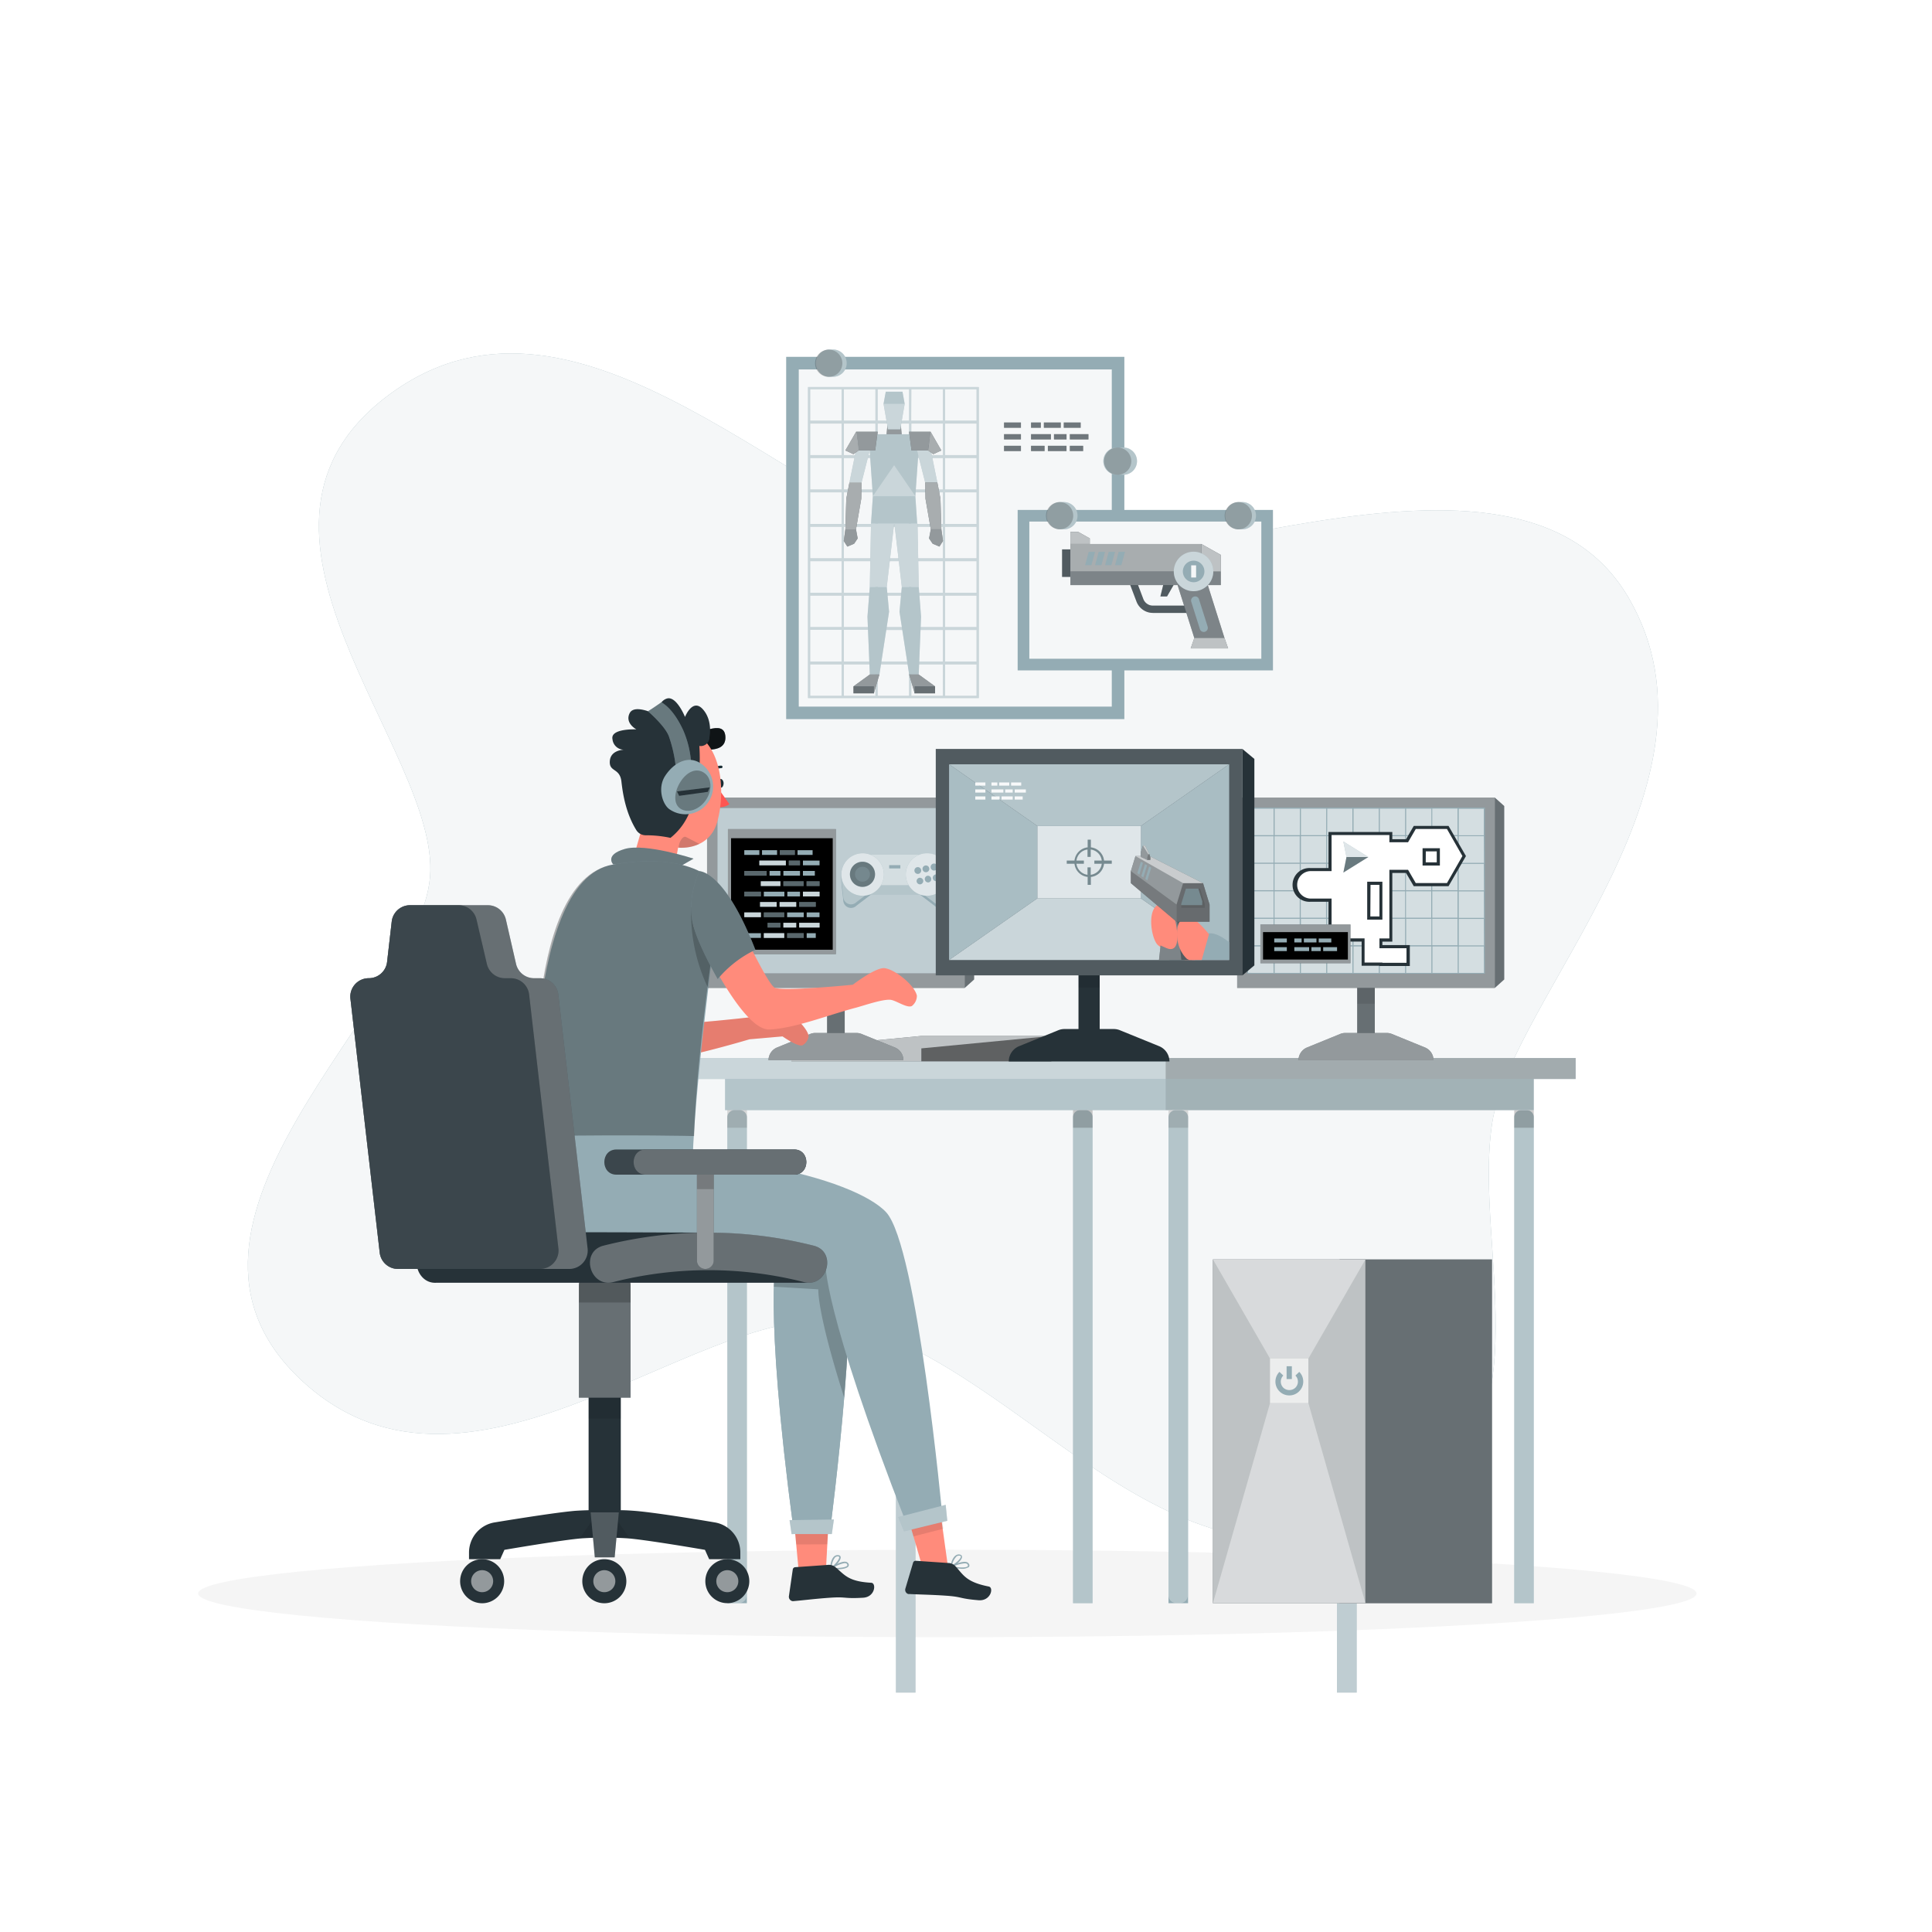 <svg class="animated" id="freepik_stories-video-game-developer" xmlns="http://www.w3.org/2000/svg" viewBox="0 0 500 500" version="1.1" xmlns:xlink="http://www.w3.org/1999/xlink" xmlns:svgjs="http://svgjs.com/svgjs"><style>svg#freepik_stories-video-game-developer:not(.animated) .animable {opacity: 0;}svg#freepik_stories-video-game-developer.animated #freepik--background-simple--inject-43 {animation: 1s 1 forwards cubic-bezier(.36,-0.01,.5,1.38) slideRight;animation-delay: 0s;}svg#freepik_stories-video-game-developer.animated #freepik--Shadow--inject-43 {animation: 1s 1 forwards cubic-bezier(.36,-0.01,.5,1.38) lightSpeedRight;animation-delay: 0s;}svg#freepik_stories-video-game-developer.animated #freepik--Drawings--inject-43 {animation: 1s 1 forwards cubic-bezier(.36,-0.01,.5,1.38) zoomIn,1.5s Infinite  linear wind;animation-delay: 0s,1s;}svg#freepik_stories-video-game-developer.animated #freepik--Desk--inject-43 {animation: 1s 1 forwards cubic-bezier(.36,-0.01,.5,1.38) slideDown;animation-delay: 0s;}svg#freepik_stories-video-game-developer.animated #freepik--device-2--inject-43 {animation: 1s 1 forwards cubic-bezier(.36,-0.01,.5,1.38) zoomIn,1.5s Infinite  linear wind;animation-delay: 0s,1s;}svg#freepik_stories-video-game-developer.animated #freepik--devices-1--inject-43 {animation: 1s 1 forwards cubic-bezier(.36,-0.01,.5,1.38) slideUp,6s Infinite  linear heartbeat;animation-delay: 0s,1s;}svg#freepik_stories-video-game-developer.animated #freepik--Character--inject-43 {animation: 1s 1 forwards cubic-bezier(.36,-0.01,.5,1.38) slideUp,3s Infinite  linear floating;animation-delay: 0s,1s;}            @keyframes slideRight {                0% {                    opacity: 0;                    transform: translateX(30px);                }                100% {                    opacity: 1;                    transform: translateX(0);                }            }                    @keyframes lightSpeedRight {              from {                transform: translate3d(50%, 0, 0) skewX(-20deg);                opacity: 0;              }              60% {                transform: skewX(10deg);                opacity: 1;              }              80% {                transform: skewX(-2deg);              }              to {                opacity: 1;                transform: translate3d(0, 0, 0);              }            }                    @keyframes zoomIn {                0% {                    opacity: 0;                    transform: scale(0.5);                }                100% {                    opacity: 1;                    transform: scale(1);                }            }                    @keyframes wind {                0% {                    transform: rotate( 0deg );                }                25% {                    transform: rotate( 1deg );                }                75% {                    transform: rotate( -1deg );                }            }                    @keyframes slideDown {                0% {                    opacity: 0;                    transform: translateY(-30px);                }                100% {                    opacity: 1;                    transform: translateY(0);                }            }                    @keyframes slideUp {                0% {                    opacity: 0;                    transform: translateY(30px);                }                100% {                    opacity: 1;                    transform: inherit;                }            }                    @keyframes heartbeat {                0% {                    transform: scale(1);                }                10% {                    transform: scale(1.1);                }                30% {                    transform: scale(1);                }                40% {                    transform: scale(1);                }                50% {                    transform: scale(1.1);                }                60% {                    transform: scale(1);                }                100% {                    transform: scale(1);                }            }                    @keyframes floating {                0% {                    opacity: 1;                    transform: translateY(0px);                }                50% {                    transform: translateY(-10px);                }                100% {                    opacity: 1;                    transform: translateY(0px);                }            }        </style><g id="freepik--background-simple--inject-43" class="animable" style="transform-origin: 246.61px 245.056px;"><path d="M386.17,290.65C381,324.39,402.48,374,359.5,392.82c-57.4,25.15-93.37-38.5-139.95-50.15-35.58-8.9-97.07,55.7-141.38,14.69s30.31-97,33.12-130.37c2.78-33-59-90.58-9.45-125.67,48.64-34.4,104,31.31,150,43.58C292.72,155.79,392,104,421.52,154.77,449.48,202.84,391.17,258.07,386.17,290.65Z" style="fill: rgb(148, 172, 180); transform-origin: 246.61px 245.056px;" id="elvujwgbwckd" class="animable"></path><g id="elznv88clmdxk"><path d="M386.17,290.65C381,324.39,402.48,374,359.5,392.82c-57.4,25.15-93.37-38.5-139.95-50.15-35.58-8.9-97.07,55.7-141.38,14.69s30.31-97,33.12-130.37c2.78-33-59-90.58-9.45-125.67,48.64-34.4,104,31.31,150,43.58C292.72,155.79,392,104,421.52,154.77,449.48,202.84,391.17,258.07,386.17,290.65Z" style="fill: rgb(255, 255, 255); opacity: 0.9; transform-origin: 246.61px 245.056px;" class="animable"></path></g></g><g id="freepik--Shadow--inject-43" class="animable" style="transform-origin: 245.18px 412.39px;"><ellipse id="freepik--path--inject-43" cx="245.18" cy="412.39" rx="193.89" ry="11.32" style="fill: rgb(245, 245, 245); transform-origin: 245.18px 412.39px;" class="animable"></ellipse></g><g id="freepik--Drawings--inject-43" class="animable" style="transform-origin: 266.45px 138.285px;"><rect x="203.46" y="92.35" width="87.52" height="93.76" style="fill: rgb(148, 172, 180); transform-origin: 247.22px 139.23px;" id="elfhrhzkppo1j" class="animable"></rect><g id="el8x0xsd802s"><rect x="206.72" y="95.61" width="81.01" height="87.26" style="fill: rgb(255, 255, 255); opacity: 0.9; transform-origin: 247.225px 139.24px;" class="animable"></rect></g><path d="M215.78,90.46h-1.29a3.53,3.53,0,0,0,0,7.05h1.29a3.53,3.53,0,0,0,0-7.05Z" style="fill: rgb(148, 172, 180); transform-origin: 215.135px 93.985px;" id="elsck8i57j2qr" class="animable"></path><g id="elrzuiu756ouk"><path d="M215.78,90.46h-1.29a3.53,3.53,0,0,0,0,7.05h1.29a3.53,3.53,0,0,0,0-7.05Z" style="fill: rgb(255, 255, 255); opacity: 0.3; transform-origin: 215.135px 93.985px;" class="animable"></path></g><g id="elwv7bavsrlt"><path d="M218,94a3.53,3.53,0,1,1-3.53-3.52A3.53,3.53,0,0,1,218,94Z" style="opacity: 0.2; transform-origin: 214.47px 94.01px;" class="animable"></path></g><path d="M290.54,115.82h-1.28a3.53,3.53,0,1,0,0,7.05h1.28a3.53,3.53,0,1,0,0-7.05Z" style="fill: rgb(148, 172, 180); transform-origin: 289.9px 119.345px;" id="elp4lt7k874n" class="animable"></path><g id="elg3mzpfv6m7w"><path d="M290.54,115.82h-1.28a3.53,3.53,0,1,0,0,7.05h1.28a3.53,3.53,0,1,0,0-7.05Z" style="fill: rgb(255, 255, 255); opacity: 0.3; transform-origin: 289.9px 119.345px;" class="animable"></path></g><g id="elsb074791g9"><path d="M292.78,119.34a3.53,3.53,0,1,1-3.52-3.52A3.53,3.53,0,0,1,292.78,119.34Z" style="opacity: 0.2; transform-origin: 289.25px 119.35px;" class="animable"></path></g><path d="M209.12,100.17v80.48H253.3V100.17Zm35.45.54h8.18v8.18h-8.18Zm0,8.9h8.18v8.18h-8.18Zm0,8.9h8.18v8.19h-8.18Zm0,8.9h8.18v8.19h-8.18Zm0,8.9h8.18v8.19h-8.18Zm0,8.91h8.18v8.18h-8.18Zm0,8.9h8.18v8.18h-8.18Zm0,8.9h8.18v8.18h-8.18Zm-26.73,8.18h-8.18V163h8.18Zm0-8.9h-8.18v-8.18h8.18Zm0-8.9h-8.18v-8.18h8.18Zm0-8.9h-8.18v-8.19h8.18Zm0-8.9h-8.18v-8.19h8.18Zm0-8.9h-8.18v-8.19h8.18Zm0-8.91h-8.18v-8.18h8.18Zm8.73,53.41h-8.18V163h8.18Zm8.73-52.69v8.19h-8.19v-8.19Zm0,8.9v8.19h-8.19v-8.19Zm0,8.9v8.19h-8.19v-8.19Zm0,8.91v8.18h-8.19v-8.18Zm0,8.9v8.18h-8.19v-8.18Zm0-36.33h-8.19v-8.18h8.19Zm-8.73,0h-8.18v-8.18h8.18Zm0,8.91h-8.18v-8.19h8.18Zm0,8.9h-8.18v-8.19h8.18Zm0,8.9h-8.18v-8.19h8.18Zm0,8.9h-8.18v-8.18h8.18Zm0,8.9h-8.18v-8.18h8.18Zm.54.72h8.19v8.18h-8.19Zm8.73,0H244v8.18h-8.19Zm0-8.9H244v8.18h-8.19Zm0-8.9H244v8.18h-8.19Zm0-8.91H244v8.19h-8.19Zm0-8.9H244v8.19h-8.19Zm0-8.9H244v8.19h-8.19Zm0-8.9H244v8.18h-8.19Zm0-8.9H244v8.18h-8.19Zm-8.73,0h8.19v8.18h-8.19Zm-8.72,0h8.18v8.18h-8.18Zm-8.73,0h8.18v8.18h-8.18Zm8.18,79.39h-8.18v-8.18h8.18Zm8.73,0h-8.18v-8.18h8.18Zm8.73,0h-8.19v-8.18h8.19Zm8.73,0h-8.19v-8.18H244Zm8.72,0h-8.18v-8.18h8.18Z" style="fill: rgb(148, 172, 180); transform-origin: 231.21px 140.41px;" id="elrnuiyiok2t9" class="animable"></path><g id="elfcngpadlpi8"><path d="M209.12,100.17v80.48H253.3V100.17Zm35.45.54h8.18v8.18h-8.18Zm0,8.9h8.18v8.18h-8.18Zm0,8.9h8.18v8.19h-8.18Zm0,8.9h8.18v8.19h-8.18Zm0,8.9h8.18v8.19h-8.18Zm0,8.91h8.18v8.18h-8.18Zm0,8.9h8.18v8.18h-8.18Zm0,8.9h8.18v8.18h-8.18Zm-26.73,8.18h-8.18V163h8.18Zm0-8.9h-8.18v-8.18h8.18Zm0-8.9h-8.18v-8.18h8.18Zm0-8.9h-8.18v-8.19h8.18Zm0-8.9h-8.18v-8.19h8.18Zm0-8.9h-8.18v-8.19h8.18Zm0-8.91h-8.18v-8.18h8.18Zm8.73,53.41h-8.18V163h8.18Zm8.73-52.69v8.19h-8.19v-8.19Zm0,8.9v8.19h-8.19v-8.19Zm0,8.9v8.19h-8.19v-8.19Zm0,8.91v8.18h-8.19v-8.18Zm0,8.9v8.18h-8.19v-8.18Zm0-36.33h-8.19v-8.18h8.19Zm-8.73,0h-8.18v-8.18h8.18Zm0,8.91h-8.18v-8.19h8.18Zm0,8.9h-8.18v-8.19h8.18Zm0,8.9h-8.18v-8.19h8.18Zm0,8.9h-8.18v-8.18h8.18Zm0,8.9h-8.18v-8.18h8.18Zm.54.72h8.19v8.18h-8.19Zm8.73,0H244v8.18h-8.19Zm0-8.9H244v8.18h-8.19Zm0-8.9H244v8.18h-8.19Zm0-8.91H244v8.19h-8.19Zm0-8.9H244v8.19h-8.19Zm0-8.9H244v8.19h-8.19Zm0-8.9H244v8.18h-8.19Zm0-8.9H244v8.18h-8.19Zm-8.73,0h8.19v8.18h-8.19Zm-8.72,0h8.18v8.18h-8.18Zm-8.73,0h8.18v8.18h-8.18Zm8.18,79.39h-8.18v-8.18h8.18Zm8.73,0h-8.18v-8.18h8.18Zm8.73,0h-8.19v-8.18h8.19Zm8.73,0h-8.19v-8.18H244Zm8.72,0h-8.18v-8.18h8.18Z" style="fill: rgb(255, 255, 255); opacity: 0.5; transform-origin: 231.21px 140.41px;" class="animable"></path></g><polygon points="233.44 113.56 229.36 113.56 229.99 106.08 232.81 106.08 233.44 113.56" style="fill: rgb(38, 50, 56); transform-origin: 231.4px 109.82px;" id="elf3mxsvq3yut" class="animable"></polygon><g id="elup4hkaxb6rb"><polygon points="233.44 113.56 229.36 113.56 229.99 106.08 232.81 106.08 233.44 113.56" style="fill: rgb(255, 255, 255); opacity: 0.5; transform-origin: 231.4px 109.82px;" class="animable"></polygon></g><polygon points="232.99 111.11 229.81 111.11 228.66 104.52 234.13 104.52 232.99 111.11" style="fill: rgb(148, 172, 180); transform-origin: 231.395px 107.815px;" id="el27kcuo8d01fj" class="animable"></polygon><g id="ellec1oic3y99"><polygon points="232.99 111.11 229.81 111.11 228.66 104.52 234.13 104.52 232.99 111.11" style="fill: rgb(255, 255, 255); opacity: 0.5; transform-origin: 231.395px 107.815px;" class="animable"></polygon></g><polygon points="229.24 101.37 233.56 101.37 234.13 104.52 228.66 104.52 229.24 101.37" style="fill: rgb(148, 172, 180); transform-origin: 231.395px 102.945px;" id="elq67l3auultf" class="animable"></polygon><g id="elyz3atjq1jvj"><polygon points="229.24 101.37 233.56 101.37 234.13 104.52 228.66 104.52 229.24 101.37" style="fill: rgb(255, 255, 255); opacity: 0.3; transform-origin: 231.395px 102.945px;" class="animable"></polygon></g><polygon points="225.9 128.41 236.89 128.41 237.37 135.52 225.42 135.52 225.9 128.41" style="fill: rgb(148, 172, 180); transform-origin: 231.395px 131.965px;" id="elglw0lcj62nf" class="animable"></polygon><g id="elge662d5w0te"><polygon points="225.9 128.41 236.89 128.41 237.37 135.52 225.42 135.52 225.9 128.41" style="fill: rgb(255, 255, 255); opacity: 0.3; transform-origin: 231.395px 131.965px;" class="animable"></polygon></g><polygon points="229.49 151.89 225.1 151.89 224.5 159.59 225.11 174.56 227.59 174.56 230.09 158.32 229.49 151.89" style="fill: rgb(148, 172, 180); transform-origin: 227.295px 163.225px;" id="eln4zy5az9yxh" class="animable"></polygon><g id="eliv2qai6jjg"><polygon points="229.49 151.89 225.1 151.89 224.5 159.59 225.11 174.56 227.59 174.56 230.09 158.32 229.49 151.89" style="fill: rgb(255, 255, 255); opacity: 0.3; transform-origin: 227.295px 163.225px;" class="animable"></polygon></g><polygon points="225.42 135.52 225.1 151.89 229.49 151.89 231.4 135.52 225.42 135.52" style="fill: rgb(148, 172, 180); transform-origin: 228.25px 143.705px;" id="el3hkv7isrkls" class="animable"></polygon><g id="elw0oazuqjr3"><polygon points="225.42 135.52 225.1 151.89 229.49 151.89 231.4 135.52 225.42 135.52" style="fill: rgb(255, 255, 255); opacity: 0.5; transform-origin: 228.25px 143.705px;" class="animable"></polygon></g><polygon points="233.39 151.89 237.77 151.89 238.37 159.59 237.76 174.56 235.29 174.56 232.79 158.32 233.39 151.89" style="fill: rgb(148, 172, 180); transform-origin: 235.58px 163.225px;" id="elczhjo4kz8kq" class="animable"></polygon><g id="elo53olv6n2"><polygon points="233.39 151.89 237.77 151.89 238.37 159.59 237.76 174.56 235.29 174.56 232.79 158.32 233.39 151.89" style="fill: rgb(255, 255, 255); opacity: 0.3; transform-origin: 235.58px 163.225px;" class="animable"></polygon></g><polygon points="237.45 135.52 237.77 151.89 233.39 151.89 231.47 135.52 237.45 135.52" style="fill: rgb(148, 172, 180); transform-origin: 234.62px 143.705px;" id="elei6s0drbtyu" class="animable"></polygon><g id="elfnrbl980gli"><polygon points="237.45 135.52 237.77 151.89 233.39 151.89 231.47 135.52 237.45 135.52" style="fill: rgb(255, 255, 255); opacity: 0.5; transform-origin: 234.62px 143.705px;" class="animable"></polygon></g><polygon points="236.89 128.41 225.9 128.41 224.79 112.39 238.01 112.39 236.89 128.41" style="fill: rgb(148, 172, 180); transform-origin: 231.4px 120.4px;" id="elhfcc3eyocwt" class="animable"></polygon><g id="elf1z9xdlzivj"><polygon points="236.89 128.41 225.9 128.41 224.79 112.39 238.01 112.39 236.89 128.41" style="fill: rgb(255, 255, 255); opacity: 0.3; transform-origin: 231.4px 120.4px;" class="animable"></polygon></g><g id="elfzr2o3agqww"><polygon points="225.9 128.41 231.4 120.4 236.89 128.41 225.9 128.41" style="fill: rgb(255, 255, 255); opacity: 0.3; transform-origin: 231.395px 124.405px;" class="animable"></polygon></g><polygon points="220.87 177.63 225.11 174.56 227.59 174.56 226.15 179.45 220.87 177.63" style="fill: rgb(38, 50, 56); transform-origin: 224.23px 177.005px;" id="elce0nrz4nq3h" class="animable"></polygon><g id="elohimfhcg1g"><polygon points="220.87 177.63 225.11 174.56 227.59 174.56 226.15 179.45 220.87 177.63" style="fill: rgb(255, 255, 255); opacity: 0.5; transform-origin: 224.23px 177.005px;" class="animable"></polygon></g><rect x="220.87" y="177.63" width="5.28" height="1.81" style="fill: rgb(38, 50, 56); transform-origin: 223.51px 178.535px;" id="elykc939jq0ni" class="animable"></rect><g id="elz7y84j2llzj"><rect x="220.87" y="177.63" width="5.28" height="1.81" style="fill: rgb(255, 255, 255); opacity: 0.3; transform-origin: 223.51px 178.535px;" class="animable"></rect></g><polygon points="242 177.63 237.76 174.56 235.29 174.56 236.72 179.45 242 177.63" style="fill: rgb(38, 50, 56); transform-origin: 238.645px 177.005px;" id="eliknahm95d4q" class="animable"></polygon><g id="elotzyqu449y"><polygon points="242 177.63 237.76 174.56 235.29 174.56 236.72 179.45 242 177.63" style="fill: rgb(255, 255, 255); opacity: 0.5; transform-origin: 238.645px 177.005px;" class="animable"></polygon></g><g id="elduxgrlrv9z8"><rect x="236.72" y="177.63" width="5.28" height="1.81" style="fill: rgb(38, 50, 56); transform-origin: 239.36px 178.535px; transform: rotate(180deg);" class="animable"></rect></g><g id="el5qe2vtbzdbw"><rect x="236.72" y="177.63" width="5.28" height="1.81" style="fill: rgb(255, 255, 255); opacity: 0.3; transform-origin: 239.36px 178.535px; transform: rotate(180deg);" class="animable"></rect></g><polygon points="222.97 124.88 219.83 124.88 222.37 112.39 226.15 112.39 222.97 124.88" style="fill: rgb(148, 172, 180); transform-origin: 222.99px 118.635px;" id="eldurevvv7z2s" class="animable"></polygon><polygon points="222.97 124.88 219.83 124.88 219.02 129.05 218.78 136.99 221.53 136.99 222.9 129.05 222.97 124.88" style="fill: rgb(38, 50, 56); transform-origin: 220.875px 130.935px;" id="elbe4kbcl48qo" class="animable"></polygon><polygon points="221.53 136.99 218.78 136.99 218.36 140 219.29 141.46 221.05 140.71 221.97 139.34 221.53 136.99" style="fill: rgb(38, 50, 56); transform-origin: 220.165px 139.225px;" id="elnbt438aqmu" class="animable"></polygon><g id="elzfzpre2g1an"><polygon points="222.97 124.88 219.83 124.88 222.37 112.39 226.15 112.39 222.97 124.88" style="fill: rgb(255, 255, 255); opacity: 0.5; transform-origin: 222.99px 118.635px;" class="animable"></polygon></g><g id="el2sdnsa0sg7a"><polygon points="222.97 124.88 219.83 124.88 219.02 129.05 218.78 136.99 221.53 136.99 222.9 129.05 222.97 124.88" style="fill: rgb(255, 255, 255); opacity: 0.6; transform-origin: 220.875px 130.935px;" class="animable"></polygon></g><g id="el84h738x58eb"><polygon points="221.53 136.99 218.78 136.99 218.36 140 219.29 141.46 221.05 140.71 221.97 139.34 221.53 136.99" style="fill: rgb(255, 255, 255); opacity: 0.5; transform-origin: 220.165px 139.225px;" class="animable"></polygon></g><polygon points="226.5 116.58 222.2 116.58 221.57 111.73 227.14 111.73 226.5 116.58" style="fill: rgb(38, 50, 56); transform-origin: 224.355px 114.155px;" id="elz1bqa3w0kvc" class="animable"></polygon><polygon points="221.57 111.73 218.78 116.58 220.87 117.54 222.2 116.58 221.57 111.73" style="fill: rgb(38, 50, 56); transform-origin: 220.49px 114.635px;" id="elei0rl1m5ha" class="animable"></polygon><g id="elsjhuzij62sb"><polygon points="226.5 116.58 222.2 116.58 221.57 111.73 227.14 111.73 226.5 116.58" style="fill: rgb(255, 255, 255); opacity: 0.5; transform-origin: 224.355px 114.155px;" class="animable"></polygon></g><g id="el2rvcxlaidja"><polygon points="221.57 111.73 218.78 116.58 220.87 117.54 222.2 116.58 221.57 111.73" style="fill: rgb(255, 255, 255); opacity: 0.6; transform-origin: 220.49px 114.635px;" class="animable"></polygon></g><polygon points="239.44 124.88 242.59 124.88 240.04 112.39 236.26 112.39 239.44 124.88" style="fill: rgb(148, 172, 180); transform-origin: 239.425px 118.635px;" id="el9ocubqh8lhn" class="animable"></polygon><g id="elky2m7a2dgaj"><polygon points="239.44 124.88 242.59 124.88 240.04 112.39 236.26 112.39 239.44 124.88" style="fill: rgb(255, 255, 255); opacity: 0.5; transform-origin: 239.425px 118.635px;" class="animable"></polygon></g><polygon points="239.44 124.88 242.59 124.88 243.39 129.05 243.63 136.99 240.89 136.99 239.51 129.05 239.44 124.88" style="fill: rgb(38, 50, 56); transform-origin: 241.535px 130.935px;" id="elme63nuom0n" class="animable"></polygon><g id="ell603ricsdf"><polygon points="239.44 124.88 242.59 124.88 243.39 129.05 243.63 136.99 240.89 136.99 239.51 129.05 239.44 124.88" style="fill: rgb(255, 255, 255); opacity: 0.6; transform-origin: 241.535px 130.935px;" class="animable"></polygon></g><polygon points="240.89 136.99 243.63 136.99 244.05 140 243.12 141.46 241.37 140.71 240.44 139.34 240.89 136.99" style="fill: rgb(38, 50, 56); transform-origin: 242.245px 139.225px;" id="elwanego2p81c" class="animable"></polygon><g id="eli6ygk4fykyb"><polygon points="240.89 136.99 243.63 136.99 244.05 140 243.12 141.46 241.37 140.71 240.44 139.34 240.89 136.99" style="fill: rgb(255, 255, 255); opacity: 0.5; transform-origin: 242.245px 139.225px;" class="animable"></polygon></g><polygon points="235.9 116.58 240.2 116.58 240.83 111.73 235.26 111.73 235.9 116.58" style="fill: rgb(38, 50, 56); transform-origin: 238.045px 114.155px;" id="eldasm439p0dt" class="animable"></polygon><g id="elw2oxw6of99"><polygon points="235.9 116.58 240.2 116.58 240.83 111.73 235.26 111.73 235.9 116.58" style="fill: rgb(255, 255, 255); opacity: 0.5; transform-origin: 238.045px 114.155px;" class="animable"></polygon></g><polygon points="240.83 111.73 243.62 116.58 241.53 117.54 240.2 116.58 240.83 111.73" style="fill: rgb(38, 50, 56); transform-origin: 241.91px 114.635px;" id="elc1hnfjrheqt" class="animable"></polygon><g id="elqp50qfyo1oi"><polygon points="240.83 111.73 243.62 116.58 241.53 117.54 240.2 116.58 240.83 111.73" style="fill: rgb(255, 255, 255); opacity: 0.6; transform-origin: 241.91px 114.635px;" class="animable"></polygon></g><g id="elkppyc5pdpj"><g style="opacity: 0.9; transform-origin: 270.765px 113.045px;" class="animable"><rect x="276.87" y="112.36" width="4.82" height="1.37" style="fill: rgb(38, 50, 56); transform-origin: 279.28px 113.045px;" id="elc5lrr4umwcc" class="animable"></rect><rect x="259.84" y="112.36" width="4.38" height="1.37" style="fill: rgb(38, 50, 56); transform-origin: 262.03px 113.045px;" id="el6s549e7yyp" class="animable"></rect><rect x="266.83" y="112.36" width="5.15" height="1.37" style="fill: rgb(38, 50, 56); transform-origin: 269.405px 113.045px;" id="el00p33js20eijn" class="animable"></rect><rect x="272.77" y="112.36" width="3.25" height="1.37" style="fill: rgb(38, 50, 56); transform-origin: 274.395px 113.045px;" id="eltg23w6g3lo" class="animable"></rect></g></g><g id="elvehtordw1re"><g style="opacity: 0.9; transform-origin: 270.08px 113.04px;" class="animable"><rect x="259.84" y="109.34" width="4.38" height="1.37" style="fill: rgb(38, 50, 56); transform-origin: 262.03px 110.025px;" id="el0eqdcf06f92e" class="animable"></rect><rect x="266.83" y="109.34" width="2.54" height="1.37" style="fill: rgb(38, 50, 56); transform-origin: 268.1px 110.025px;" id="el5lmqbqjpeuu" class="animable"></rect><rect x="275.3" y="109.34" width="4.38" height="1.37" style="fill: rgb(38, 50, 56); transform-origin: 277.49px 110.025px;" id="el3mqyytsc0pa" class="animable"></rect><rect x="270.15" y="109.34" width="4.38" height="1.37" style="fill: rgb(38, 50, 56); transform-origin: 272.34px 110.025px;" id="el4ehjow9kuyt" class="animable"></rect><rect x="266.83" y="115.37" width="3.51" height="1.37" style="fill: rgb(38, 50, 56); transform-origin: 268.585px 116.055px;" id="el2h0142juaqr" class="animable"></rect><rect x="271.19" y="115.37" width="4.82" height="1.37" style="fill: rgb(38, 50, 56); transform-origin: 273.6px 116.055px;" id="ell51n5sxw1ke" class="animable"></rect><rect x="276.87" y="115.37" width="3.45" height="1.37" style="fill: rgb(38, 50, 56); transform-origin: 278.595px 116.055px;" id="elpdmiigbf4t" class="animable"></rect><rect x="259.84" y="115.37" width="4.38" height="1.37" style="fill: rgb(38, 50, 56); transform-origin: 262.03px 116.055px;" id="el4f0qoxuq6fw" class="animable"></rect></g></g><g id="el0q2b18ytf9i"><g style="opacity: 0.3; transform-origin: 270.765px 113.04px;" class="animable"><g id="eldxnkz7u8t7a"><g style="opacity: 0.9; transform-origin: 270.765px 113.045px;" class="animable"><rect x="276.87" y="112.36" width="4.82" height="1.37" style="fill: rgb(255, 255, 255); transform-origin: 279.28px 113.045px;" id="elq7miw9zuh18" class="animable"></rect><rect x="259.84" y="112.36" width="4.38" height="1.37" style="fill: rgb(255, 255, 255); transform-origin: 262.03px 113.045px;" id="elr1wu7q9f8w8" class="animable"></rect><rect x="266.83" y="112.36" width="5.15" height="1.37" style="fill: rgb(255, 255, 255); transform-origin: 269.405px 113.045px;" id="elfwubqybco6s" class="animable"></rect><rect x="272.77" y="112.36" width="3.25" height="1.37" style="fill: rgb(255, 255, 255); transform-origin: 274.395px 113.045px;" id="el4pruh4riov" class="animable"></rect></g></g><g id="el262rlo5ax8v"><g style="opacity: 0.9; transform-origin: 270.08px 113.04px;" class="animable"><rect x="259.84" y="109.34" width="4.38" height="1.37" style="fill: rgb(255, 255, 255); transform-origin: 262.03px 110.025px;" id="elfkfgg1pqlzs" class="animable"></rect><rect x="266.83" y="109.34" width="2.54" height="1.37" style="fill: rgb(255, 255, 255); transform-origin: 268.1px 110.025px;" id="elh87a6sk2x4" class="animable"></rect><rect x="275.3" y="109.34" width="4.38" height="1.37" style="fill: rgb(255, 255, 255); transform-origin: 277.49px 110.025px;" id="elb1s2be6epls" class="animable"></rect><rect x="270.15" y="109.34" width="4.38" height="1.37" style="fill: rgb(255, 255, 255); transform-origin: 272.34px 110.025px;" id="el23rfl810x2z" class="animable"></rect><rect x="266.83" y="115.37" width="3.51" height="1.37" style="fill: rgb(255, 255, 255); transform-origin: 268.585px 116.055px;" id="elg73tkzg12ar" class="animable"></rect><rect x="271.19" y="115.37" width="4.82" height="1.37" style="fill: rgb(255, 255, 255); transform-origin: 273.6px 116.055px;" id="el2ros04gdcy7" class="animable"></rect><rect x="276.87" y="115.37" width="3.45" height="1.37" style="fill: rgb(255, 255, 255); transform-origin: 278.595px 116.055px;" id="el04d9gkzgy0xh" class="animable"></rect><rect x="259.84" y="115.37" width="4.38" height="1.37" style="fill: rgb(255, 255, 255); transform-origin: 262.03px 116.055px;" id="elzy24cip71e" class="animable"></rect></g></g></g></g><rect x="263.37" y="131.97" width="66.07" height="41.53" style="fill: rgb(148, 172, 180); transform-origin: 296.405px 152.735px;" id="el53u6aj9pcn3" class="animable"></rect><g id="el9n6tf5ogysm"><rect x="266.39" y="134.98" width="60.04" height="35.5" style="fill: rgb(255, 255, 255); opacity: 0.9; transform-origin: 296.41px 152.73px;" class="animable"></rect></g><path d="M307.68,158.62h-9.31a4.55,4.55,0,0,1-4.24-2.93l-1.94-5.12,1.76-.67,1.94,5.13a2.66,2.66,0,0,0,2.48,1.71h9.31Z" style="fill: rgb(38, 50, 56); transform-origin: 299.935px 154.26px;" id="elknvzjvorwm" class="animable"></path><polygon points="301.32 150.24 300.31 154.36 302.03 154.36 304.39 150.24 301.32 150.24" style="fill: rgb(38, 50, 56); transform-origin: 302.35px 152.3px;" id="elfv1j8maa20k" class="animable"></polygon><g id="el9dum65kzz59"><g style="opacity: 0.2; transform-origin: 299.935px 154.26px;" class="animable"><path d="M307.68,158.62h-9.31a4.55,4.55,0,0,1-4.24-2.93l-1.94-5.12,1.76-.67,1.94,5.13a2.66,2.66,0,0,0,2.48,1.71h9.31Z" style="fill: rgb(255, 255, 255); transform-origin: 299.935px 154.26px;" id="el8vdfnaxdxss" class="animable"></path><polygon points="301.32 150.24 300.31 154.36 302.03 154.36 304.39 150.24 301.32 150.24" style="fill: rgb(255, 255, 255); transform-origin: 302.35px 152.3px;" id="ely61wwynijdq" class="animable"></polygon></g></g><polygon points="316.9 165.12 309.09 165.12 304.39 150.24 312.2 150.24 316.9 165.12" style="fill: rgb(38, 50, 56); transform-origin: 310.645px 157.68px;" id="eldkosmxjqy1n" class="animable"></polygon><g id="elpfvamk6g3sb"><polygon points="316.9 165.12 309.09 165.12 304.39 150.24 312.2 150.24 316.9 165.12" style="fill: rgb(255, 255, 255); opacity: 0.4; transform-origin: 310.645px 157.68px;" class="animable"></polygon></g><path d="M311.53,163.55h0a1.06,1.06,0,0,1-1-.74l-2.23-7.07a1.06,1.06,0,0,1,1-1.38h0a1,1,0,0,1,1,.74l2.24,7.07A1.07,1.07,0,0,1,311.53,163.55Z" style="fill: rgb(148, 172, 180); transform-origin: 310.418px 158.955px;" id="el4k82ubi3i4c" class="animable"></path><polygon points="317.84 167.81 308.15 167.81 309.09 165.12 316.9 165.12 317.84 167.81" style="fill: rgb(38, 50, 56); transform-origin: 312.995px 166.465px;" id="el9n7evsrfari" class="animable"></polygon><g id="elxqws6er96m"><polygon points="317.84 167.81 308.15 167.81 309.09 165.12 316.9 165.12 317.84 167.81" style="fill: rgb(255, 255, 255); opacity: 0.7; transform-origin: 312.995px 166.465px;" class="animable"></polygon></g><rect x="274.87" y="142.18" width="2.14" height="7.12" style="fill: rgb(38, 50, 56); transform-origin: 275.94px 145.74px;" id="el4agoix7cfh9" class="animable"></rect><g id="elrmprugcbmzj"><rect x="274.87" y="142.18" width="2.14" height="7.12" style="fill: rgb(255, 255, 255); opacity: 0.2; transform-origin: 275.94px 145.74px;" class="animable"></rect></g><polygon points="277.02 137.65 277.02 140.79 282.04 140.79 282.04 139.34 279.03 137.65 277.02 137.65" style="fill: rgb(38, 50, 56); transform-origin: 279.53px 139.22px;" id="elddnn5m3278h" class="animable"></polygon><g id="elpnwe4j2qq8k"><polygon points="277.02 137.65 277.02 140.79 282.04 140.79 282.04 139.34 279.03 137.65 277.02 137.65" style="fill: rgb(255, 255, 255); opacity: 0.7; transform-origin: 279.53px 139.22px;" class="animable"></polygon></g><rect x="277.02" y="140.79" width="33.9" height="7.09" style="fill: rgb(38, 50, 56); transform-origin: 293.97px 144.335px;" id="el2nvh4zyh8sq" class="animable"></rect><g id="elc4rq11gvakh"><rect x="277.02" y="140.79" width="33.9" height="7.09" style="fill: rgb(255, 255, 255); opacity: 0.6; transform-origin: 293.97px 144.335px;" class="animable"></rect></g><rect x="277.02" y="147.88" width="38.93" height="3.54" style="fill: rgb(38, 50, 56); transform-origin: 296.485px 149.65px;" id="el9515cwskjsw" class="animable"></rect><g id="el09ro3i1pmo0v"><rect x="277.02" y="147.88" width="38.93" height="3.54" style="fill: rgb(255, 255, 255); opacity: 0.4; transform-origin: 296.485px 149.65px;" class="animable"></rect></g><polygon points="315.95 147.88 310.92 147.88 310.92 140.79 315.95 143.61 315.95 147.88" style="fill: rgb(38, 50, 56); transform-origin: 313.435px 144.335px;" id="el6469x1zqozk" class="animable"></polygon><g id="ell3xuz2bctws"><polygon points="315.95 147.88 310.92 147.88 310.92 140.79 315.95 143.61 315.95 147.88" style="fill: rgb(255, 255, 255); opacity: 0.7; transform-origin: 313.435px 144.335px;" class="animable"></polygon></g><polygon points="282.46 146.26 280.82 146.26 281.76 142.81 283.4 142.81 282.46 146.26" style="fill: rgb(148, 172, 180); transform-origin: 282.11px 144.535px;" id="elya4ltkf25wj" class="animable"></polygon><polygon points="285.05 146.26 283.4 146.26 284.34 142.81 285.99 142.81 285.05 146.26" style="fill: rgb(148, 172, 180); transform-origin: 284.695px 144.535px;" id="elt26x6l2euqo" class="animable"></polygon><polygon points="287.63 146.26 285.99 146.26 286.93 142.81 288.57 142.81 287.63 146.26" style="fill: rgb(148, 172, 180); transform-origin: 287.28px 144.535px;" id="elideqjtp19h" class="animable"></polygon><polygon points="290.21 146.26 288.57 146.26 289.51 142.81 291.15 142.81 290.21 146.26" style="fill: rgb(148, 172, 180); transform-origin: 289.86px 144.535px;" id="el33juq7wfe84" class="animable"></polygon><path d="M314,147.88a5.11,5.11,0,1,1-5.1-5.1A5.1,5.1,0,0,1,314,147.88Z" style="fill: rgb(148, 172, 180); transform-origin: 308.89px 147.89px;" id="elzt33djs0gjf" class="animable"></path><g id="elmlhnrb3yvtn"><path d="M314,147.88a5.11,5.11,0,1,1-5.1-5.1A5.1,5.1,0,0,1,314,147.88Z" style="fill: rgb(255, 255, 255); opacity: 0.5; transform-origin: 308.89px 147.89px;" class="animable"></path></g><path d="M311.7,147.88a2.79,2.79,0,1,1-2.78-2.78A2.79,2.79,0,0,1,311.7,147.88Z" style="fill: rgb(148, 172, 180); transform-origin: 308.91px 147.89px;" id="eli6zjdyrg6r" class="animable"></path><g id="el0oeni6y4ai6"><rect x="308.28" y="146.31" width="1.27" height="3.15" style="fill: rgb(255, 255, 255); opacity: 0.9; transform-origin: 308.915px 147.885px; transform: rotate(45deg);" class="animable"></rect></g><path d="M275.52,129.94h-1.29a3.53,3.53,0,0,0,0,7.05h1.29a3.53,3.53,0,0,0,0-7.05Z" style="fill: rgb(148, 172, 180); transform-origin: 274.875px 133.465px;" id="el9lidldfstec" class="animable"></path><g id="el372p9xlx36c"><path d="M275.52,129.94h-1.29a3.53,3.53,0,0,0,0,7.05h1.29a3.53,3.53,0,0,0,0-7.05Z" style="fill: rgb(255, 255, 255); opacity: 0.3; transform-origin: 274.875px 133.465px;" class="animable"></path></g><g id="el2fmxcr31da"><path d="M277.75,133.46a3.52,3.52,0,1,1-3.52-3.52A3.52,3.52,0,0,1,277.75,133.46Z" style="opacity: 0.2; transform-origin: 274.23px 133.46px;" class="animable"></path></g><path d="M321.71,129.94h-1.29a3.53,3.53,0,0,0,0,7.05h1.29a3.53,3.53,0,0,0,0-7.05Z" style="fill: rgb(148, 172, 180); transform-origin: 321.065px 133.465px;" id="elgnx2lueynt7" class="animable"></path><g id="elmpg2ftx7qfh"><path d="M321.71,129.94h-1.29a3.53,3.53,0,0,0,0,7.05h1.29a3.53,3.53,0,0,0,0-7.05Z" style="fill: rgb(255, 255, 255); opacity: 0.3; transform-origin: 321.065px 133.465px;" class="animable"></path></g><g id="elvd91nypphy"><path d="M324,133.46a3.53,3.53,0,1,1-3.53-3.52A3.53,3.53,0,0,1,324,133.46Z" style="opacity: 0.2; transform-origin: 320.47px 133.47px;" class="animable"></path></g></g><g id="freepik--Desk--inject-43" class="animable" style="transform-origin: 292.29px 344.36px;"><g id="ell2i4pko8vci"><path d="M393.74,287.3h1.34a1.86,1.86,0,0,1,1.86,1.86V414.9a0,0,0,0,1,0,0h-5.06a0,0,0,0,1,0,0V289.16A1.86,1.86,0,0,1,393.74,287.3Z" style="fill: rgb(148, 172, 180); transform-origin: 394.41px 351.1px; transform: rotate(180deg);" class="animable"></path></g><g id="elqib2bwhtmop"><path d="M393.74,287.3h1.34a1.86,1.86,0,0,1,1.86,1.86V414.9a0,0,0,0,1,0,0h-5.06a0,0,0,0,1,0,0V289.16A1.86,1.86,0,0,1,393.74,287.3Z" style="fill: rgb(255, 255, 255); opacity: 0.3; transform-origin: 394.41px 351.1px; transform: rotate(180deg);" class="animable"></path></g><g id="elsj670vrhn"><path d="M347.58,348.51h2a1.53,1.53,0,0,1,1.53,1.53v88a0,0,0,0,1,0,0H346a0,0,0,0,1,0,0V350A1.53,1.53,0,0,1,347.58,348.51Z" style="fill: rgb(148, 172, 180); transform-origin: 348.555px 393.275px; transform: rotate(90deg);" class="animable"></path></g><g id="elgu6m9zrs4qo"><path d="M347.58,348.51h2a1.53,1.53,0,0,1,1.53,1.53v88a0,0,0,0,1,0,0H346a0,0,0,0,1,0,0V350A1.53,1.53,0,0,1,347.58,348.51Z" style="fill: rgb(255, 255, 255); opacity: 0.4; transform-origin: 348.555px 393.275px; transform: rotate(90deg);" class="animable"></path></g><g id="eln4sb4lgft5"><path d="M304.27,287.3h1.34a1.86,1.86,0,0,1,1.86,1.86V414.9a0,0,0,0,1,0,0h-5.06a0,0,0,0,1,0,0V289.16A1.86,1.86,0,0,1,304.27,287.3Z" style="fill: rgb(148, 172, 180); transform-origin: 304.94px 351.1px; transform: rotate(180deg);" class="animable"></path></g><g id="elyhgdp6vgwm"><rect x="391.88" y="287.3" width="5.06" height="4.56" style="opacity: 0.2; transform-origin: 394.41px 289.58px;" class="animable"></rect></g><g id="elyzue2yr1sxl"><rect x="302.41" y="287.3" width="5.06" height="4.56" style="opacity: 0.2; transform-origin: 304.94px 289.58px;" class="animable"></rect></g><g id="el1fvb84ghd6q"><rect x="187.65" y="278.62" width="209.29" height="8.68" style="fill: rgb(148, 172, 180); transform-origin: 292.295px 282.96px; transform: rotate(180deg);" class="animable"></rect></g><g id="eldr9nnutl407"><rect x="187.65" y="278.62" width="209.29" height="8.68" style="fill: rgb(255, 255, 255); opacity: 0.3; transform-origin: 292.295px 282.96px; transform: rotate(180deg);" class="animable"></rect></g><g id="el4t70mdnck5v"><rect x="301.68" y="278.62" width="95.25" height="8.68" style="opacity: 0.1; transform-origin: 349.305px 282.96px; transform: rotate(180deg);" class="animable"></rect></g><g id="elvp873b4zfv"><rect x="176.8" y="273.82" width="230.98" height="5.42" style="fill: rgb(148, 172, 180); transform-origin: 292.29px 276.53px; transform: rotate(180deg);" class="animable"></rect></g><g id="elymvvndpg1mr"><rect x="176.8" y="273.82" width="230.98" height="5.42" style="fill: rgb(255, 255, 255); opacity: 0.5; transform-origin: 292.29px 276.53px; transform: rotate(180deg);" class="animable"></rect></g><g id="elnaxbtk8jp7i"><rect x="301.68" y="273.82" width="106.1" height="5.42" style="opacity: 0.2; transform-origin: 354.73px 276.53px; transform: rotate(180deg);" class="animable"></rect></g><g id="elsv5dof0h87l"><path d="M307.47,287.3h-5.06V412.88a2,2,0,0,0,2,2h1a2,2,0,0,0,2-2" style="fill: rgb(255, 255, 255); opacity: 0.3; transform-origin: 304.94px 351.09px;" class="animable"></path></g><g id="elvzo7qp4lebl"><path d="M279.56,287.3h1.34a1.86,1.86,0,0,1,1.86,1.86V414.9a0,0,0,0,1,0,0H277.7a0,0,0,0,1,0,0V289.16A1.86,1.86,0,0,1,279.56,287.3Z" style="fill: rgb(148, 172, 180); transform-origin: 280.23px 351.1px; transform: rotate(180deg);" class="animable"></path></g><g id="eluxww10rnbf8"><path d="M279.56,287.3h1.34a1.86,1.86,0,0,1,1.86,1.86V414.9a0,0,0,0,1,0,0H277.7a0,0,0,0,1,0,0V289.16A1.86,1.86,0,0,1,279.56,287.3Z" style="fill: rgb(255, 255, 255); opacity: 0.3; transform-origin: 280.23px 351.1px; transform: rotate(180deg);" class="animable"></path></g><g id="elz1ot023sp9l"><path d="M233.4,348.51h2a1.53,1.53,0,0,1,1.53,1.53v88a0,0,0,0,1,0,0h-5.06a0,0,0,0,1,0,0V350A1.53,1.53,0,0,1,233.4,348.51Z" style="fill: rgb(148, 172, 180); transform-origin: 234.4px 393.275px; transform: rotate(90deg);" class="animable"></path></g><g id="elwyuj0ep6yua"><path d="M233.4,348.51h2a1.53,1.53,0,0,1,1.53,1.53v88a0,0,0,0,1,0,0h-5.06a0,0,0,0,1,0,0V350A1.53,1.53,0,0,1,233.4,348.51Z" style="fill: rgb(255, 255, 255); opacity: 0.4; transform-origin: 234.4px 393.275px; transform: rotate(90deg);" class="animable"></path></g><g id="el0mk9lkegznld"><path d="M190.09,287.3h1.34a1.86,1.86,0,0,1,1.86,1.86V414.9a0,0,0,0,1,0,0h-5.06a0,0,0,0,1,0,0V289.16A1.86,1.86,0,0,1,190.09,287.3Z" style="fill: rgb(148, 172, 180); transform-origin: 190.76px 351.1px; transform: rotate(180deg);" class="animable"></path></g><g id="elv97c6hfz558"><rect x="277.7" y="287.3" width="5.06" height="4.56" style="opacity: 0.2; transform-origin: 280.23px 289.58px;" class="animable"></rect></g><g id="eln1cdkjiugl"><rect x="188.23" y="287.3" width="5.06" height="4.56" style="opacity: 0.2; transform-origin: 190.76px 289.58px;" class="animable"></rect></g><g id="elaz6thzx3x6m"><path d="M193.29,287.3h-5.06V412.88a2,2,0,0,0,2,2h1a2,2,0,0,0,2-2" style="fill: rgb(255, 255, 255); opacity: 0.3; transform-origin: 190.76px 351.09px;" class="animable"></path></g></g><g id="freepik--device-2--inject-43" class="animable" style="transform-origin: 350.02px 370.425px;"><rect x="346.67" y="325.94" width="39.46" height="88.97" style="fill: rgb(38, 50, 56); transform-origin: 366.4px 370.425px;" id="ela7o5kbfduwl" class="animable"></rect><g id="el8e7ie7iuirs"><rect x="346.67" y="325.94" width="39.46" height="88.97" style="fill: rgb(255, 255, 255); opacity: 0.3; transform-origin: 366.4px 370.425px;" class="animable"></rect></g><rect x="313.91" y="325.94" width="39.46" height="88.97" style="fill: rgb(38, 50, 56); transform-origin: 333.64px 370.425px;" id="elpgarxqa8cl" class="animable"></rect><g id="elpux9lork4i"><rect x="313.91" y="325.94" width="39.46" height="88.97" style="fill: rgb(255, 255, 255); opacity: 0.7; transform-origin: 333.64px 370.425px;" class="animable"></rect></g><g id="el0tqp2uvp42a"><polygon points="338.61 351.59 328.68 351.59 313.91 325.94 353.38 325.94 338.61 351.59" style="fill: rgb(255, 255, 255); opacity: 0.4; transform-origin: 333.645px 338.765px;" class="animable"></polygon></g><g id="elsw1ejxzp3zg"><polygon points="338.61 363.12 328.68 363.12 313.91 414.9 353.38 414.9 338.61 363.12" style="fill: rgb(255, 255, 255); opacity: 0.4; transform-origin: 333.645px 389.01px;" class="animable"></polygon></g><g id="ely4p3v81jpbi"><rect x="328.68" y="351.59" width="9.92" height="11.53" style="fill: rgb(255, 255, 255); opacity: 0.7; transform-origin: 333.64px 357.355px;" class="animable"></rect></g><path d="M333.65,361.13a3.57,3.57,0,0,1-2.53-6.09l1,.95a2.22,2.22,0,0,0,0,3.14,2.28,2.28,0,0,0,3.13,0,2.22,2.22,0,0,0,0-3.14l1-.95a3.55,3.55,0,0,1,0,5A3.52,3.52,0,0,1,333.65,361.13Z" style="fill: rgb(148, 172, 180); transform-origin: 333.679px 358.085px;" id="elt66m2kiiqh8" class="animable"></path><rect x="332.97" y="353.58" width="1.36" height="3.32" style="fill: rgb(148, 172, 180); transform-origin: 333.65px 355.24px;" id="elenu4f5bnt8s" class="animable"></rect></g><g id="freepik--devices-1--inject-43" class="animable" style="transform-origin: 286.135px 234.27px;"><polygon points="238.44 268.1 272.07 268.1 272.07 274.65 204.8 274.65 204.8 271.32 238.44 268.1" style="fill: rgb(38, 50, 56); transform-origin: 238.435px 271.375px;" id="elt4uwfdvp9s" class="animable"></polygon><g id="ele3714u44f7m"><polygon points="238.44 268.1 272.07 268.1 272.07 274.65 204.8 274.65 204.8 271.32 238.44 268.1" style="fill: rgb(255, 255, 255); opacity: 0.7; transform-origin: 238.435px 271.375px;" class="animable"></polygon></g><g id="elrbp66lm7v9"><polygon points="238.44 274.65 272.07 274.65 272.07 268.1 238.44 271.32 238.44 274.65" style="opacity: 0.5; transform-origin: 255.255px 271.375px;" class="animable"></polygon></g><rect x="214.05" y="253.33" width="4.56" height="17.53" style="fill: rgb(38, 50, 56); transform-origin: 216.33px 262.095px;" id="elicubef3r26h" class="animable"></rect><g id="elsb9bwnmel5"><rect x="214.05" y="253.33" width="4.56" height="17.53" style="fill: rgb(255, 255, 255); opacity: 0.3; transform-origin: 216.33px 262.095px;" class="animable"></rect></g><path d="M221.69,267.33H211a3.5,3.5,0,0,0-1.35.27l-8.53,3.48a3.57,3.57,0,0,0-2.23,3.31H233.8a3.57,3.57,0,0,0-2.23-3.31L223,267.6A3.5,3.5,0,0,0,221.69,267.33Z" style="fill: rgb(38, 50, 56); transform-origin: 216.345px 270.86px;" id="ely524p1ltg7" class="animable"></path><g id="elecukkdtem9g"><path d="M221.69,267.33H211a3.5,3.5,0,0,0-1.35.27l-8.53,3.48a3.57,3.57,0,0,0-2.23,3.31H233.8a3.57,3.57,0,0,0-2.23-3.31L223,267.6A3.5,3.5,0,0,0,221.69,267.33Z" style="fill: rgb(255, 255, 255); opacity: 0.5; transform-origin: 216.345px 270.86px;" class="animable"></path></g><g id="elptymdnaqzzj"><rect x="214.05" y="253.33" width="4.56" height="6.43" style="opacity: 0.1; transform-origin: 216.33px 256.545px;" class="animable"></rect></g><rect x="182.99" y="206.43" width="66.68" height="49.24" style="fill: rgb(38, 50, 56); transform-origin: 216.33px 231.05px;" id="el5u2pgtmvqk2" class="animable"></rect><g id="elgz7u0ide2xc"><rect x="182.99" y="206.43" width="66.68" height="49.24" style="fill: rgb(255, 255, 255); opacity: 0.5; transform-origin: 216.33px 231.05px;" class="animable"></rect></g><polygon points="249.67 255.66 252.09 253.49 252.09 208.6 249.67 206.43 249.67 255.66" style="fill: rgb(38, 50, 56); transform-origin: 250.88px 231.045px;" id="elqk8xk65inep" class="animable"></polygon><g id="el5r8fi6in82o"><polygon points="249.67 255.66 252.09 253.49 252.09 208.6 249.67 206.43 249.67 255.66" style="fill: rgb(255, 255, 255); opacity: 0.3; transform-origin: 250.88px 231.045px;" class="animable"></polygon></g><rect x="185.7" y="209.14" width="61.26" height="42.73" style="fill: rgb(148, 172, 180); transform-origin: 216.33px 230.505px;" id="el9gaoe0kf2pc" class="animable"></rect><g id="elarcjffoppck"><rect x="185.7" y="209.14" width="61.26" height="42.73" style="fill: rgb(255, 255, 255); opacity: 0.4; transform-origin: 216.33px 230.505px;" class="animable"></rect></g><path d="M221.67,234.37a2,2,0,0,1-3.42-1.2c-.35-3.77-.89-6-.1-8a5.5,5.5,0,0,1,10.19,4.12Z" style="fill: rgb(148, 172, 180); transform-origin: 223.203px 228.452px;" id="elngi3ysjbk7" class="animable"></path><path d="M221.67,233.45a2,2,0,0,1-3.42-1.2c-.35-3.77-.89-6-.1-8a5.5,5.5,0,0,1,10.19,4.12Z" style="fill: rgb(148, 172, 180); transform-origin: 223.203px 227.532px;" id="elsxsl1tw5nrg" class="animable"></path><g id="eliyei9um7oh"><path d="M221.67,233.45a2,2,0,0,1-3.42-1.2c-.35-3.77-.89-6-.1-8a5.5,5.5,0,0,1,10.19,4.12Z" style="fill: rgb(255, 255, 255); opacity: 0.3; transform-origin: 223.203px 227.532px;" class="animable"></path></g><path d="M241.81,234.37a2,2,0,0,0,3.42-1.2c.35-3.77.88-6,.1-8a5.5,5.5,0,0,0-10.19,4.12Z" style="fill: rgb(148, 172, 180); transform-origin: 240.275px 228.452px;" id="elost3ftkbcb" class="animable"></path><g id="el4433an1owdk"><path d="M241.6,233.45a2,2,0,0,0,3.41-1.2c.36-3.77.89-6,.1-8a5.49,5.49,0,0,0-10.18,4.12Z" style="fill: rgb(255, 255, 255); opacity: 0.3; transform-origin: 240.025px 227.431px;" class="animable"></path></g><rect x="223.24" y="226.91" width="16.65" height="4.63" style="fill: rgb(148, 172, 180); transform-origin: 231.565px 229.225px;" id="elfhfhypuwxga" class="animable"></rect><g id="eldni0gcs7cuf"><rect x="223.24" y="226.91" width="16.65" height="4.63" style="fill: rgb(255, 255, 255); opacity: 0.3; transform-origin: 231.565px 229.225px;" class="animable"></rect></g><rect x="223.24" y="221.15" width="16.65" height="7.95" style="fill: rgb(148, 172, 180); transform-origin: 231.565px 225.125px;" id="elv12i0mpfqy" class="animable"></rect><g id="elut3ivolcy2d"><rect x="223.24" y="221.15" width="16.65" height="7.95" style="fill: rgb(255, 255, 255); opacity: 0.6; transform-origin: 231.565px 225.125px;" class="animable"></rect></g><path d="M228.34,228.39a5.5,5.5,0,1,1-3-7.15A5.49,5.49,0,0,1,228.34,228.39Z" style="fill: rgb(148, 172, 180); transform-origin: 223.244px 226.324px;" id="elzqyse1otw7" class="animable"></path><g id="elhy9gxjmlm4r"><path d="M228.34,228.39a5.5,5.5,0,1,1-3-7.15A5.49,5.49,0,0,1,228.34,228.39Z" style="fill: rgb(255, 255, 255); opacity: 0.7; transform-origin: 223.244px 226.324px;" class="animable"></path></g><path d="M226.46,226.27a3.25,3.25,0,1,1-3.25-3.25A3.25,3.25,0,0,1,226.46,226.27Z" style="fill: rgb(148, 172, 180); transform-origin: 223.21px 226.27px;" id="el0dw4t5b90l3b" class="animable"></path><g id="elhoxe7rp4w8"><path d="M226.46,226.27a3.25,3.25,0,1,1-3.25-3.25A3.25,3.25,0,0,1,226.46,226.27Z" style="opacity: 0.3; transform-origin: 223.21px 226.27px;" class="animable"></path></g><path d="M234.82,228.39a5.5,5.5,0,1,0,3-7.15A5.49,5.49,0,0,0,234.82,228.39Z" style="fill: rgb(148, 172, 180); transform-origin: 239.916px 226.324px;" id="eli78xe5d4til" class="animable"></path><g id="ele0zlvqg9jih"><path d="M234.82,228.39a5.5,5.5,0,1,0,3-7.15A5.49,5.49,0,0,0,234.82,228.39Z" style="fill: rgb(255, 255, 255); opacity: 0.7; transform-origin: 239.916px 226.324px;" class="animable"></path></g><rect x="230.12" y="223.9" width="2.89" height="0.85" style="fill: rgb(148, 172, 180); transform-origin: 231.565px 224.325px;" id="elodwxxooilw" class="animable"></rect><path d="M238.39,225.11a.88.88,0,1,1-1-.69A.88.88,0,0,1,238.39,225.11Z" style="fill: rgb(148, 172, 180); transform-origin: 237.528px 225.289px;" id="elq9u3g2gfkb" class="animable"></path><path d="M240.47,224.61a.88.88,0,1,1-1.72.34.88.88,0,0,1,1.72-.34Z" style="fill: rgb(148, 172, 180); transform-origin: 239.625px 224.855px;" id="ellp16ronzo5" class="animable"></path><path d="M238.93,227.86a.88.88,0,0,1-.7,1,.89.89,0,0,1-1-.69.88.88,0,0,1,.7-1A.89.89,0,0,1,238.93,227.86Z" style="fill: rgb(148, 172, 180); transform-origin: 238.08px 228.015px;" id="el0n8zm2aur63" class="animable"></path><path d="M241,227.37a.87.87,0,0,1-.69,1,.88.88,0,0,1-.34-1.72A.88.88,0,0,1,241,227.37Z" style="fill: rgb(148, 172, 180); transform-origin: 240.174px 227.505px;" id="elgds5vuguyxh" class="animable"></path><path d="M242.58,224.17a.88.88,0,1,1-1.72.33.89.89,0,0,1,.69-1A.88.88,0,0,1,242.58,224.17Z" style="fill: rgb(148, 172, 180); transform-origin: 241.733px 224.392px;" id="el8gxjsc6jnz" class="animable"></path><path d="M243.12,226.92a.88.88,0,1,1-1.72.33.88.88,0,0,1,1.72-.33Z" style="fill: rgb(148, 172, 180); transform-origin: 242.276px 227.171px;" id="el6regvqs6hpx" class="animable"></path><g id="el8o1syyqjcd"><path d="M225.14,226.25a1.93,1.93,0,1,1-1.93-1.93A1.92,1.92,0,0,1,225.14,226.25Z" style="fill: rgb(148, 172, 180); opacity: 0.3; transform-origin: 223.21px 226.25px;" class="animable"></path></g><rect x="188.39" y="214.57" width="27.93" height="32.36" style="fill: rgb(38, 50, 56); transform-origin: 202.355px 230.75px;" id="eljrlya4cey2d" class="animable"></rect><g id="eldhajybpk4vj"><rect x="188.39" y="214.57" width="27.93" height="32.36" style="fill: rgb(255, 255, 255); opacity: 0.5; transform-origin: 202.355px 230.75px;" class="animable"></rect></g><rect x="189.2" y="216.93" width="26.31" height="28.86" id="el4f1v907bdlf" class="animable" style="transform-origin: 202.355px 231.36px;"></rect><rect x="192.62" y="220.03" width="3.9" height="1.22" style="fill: rgb(148, 172, 180); transform-origin: 194.57px 220.64px;" id="elo7lxn2m5hd" class="animable"></rect><rect x="197.21" y="220.03" width="3.9" height="1.22" style="fill: rgb(148, 172, 180); transform-origin: 199.16px 220.64px;" id="elmxjdbpf254n" class="animable"></rect><rect x="206.4" y="220.03" width="3.9" height="1.22" style="fill: rgb(148, 172, 180); transform-origin: 208.35px 220.64px;" id="el3j7od9jy3cl" class="animable"></rect><rect x="207.8" y="222.72" width="4.3" height="1.22" style="fill: rgb(148, 172, 180); transform-origin: 209.95px 223.33px;" id="el8y7yi5915ew" class="animable"></rect><rect x="199.16" y="225.4" width="2.81" height="1.22" style="fill: rgb(148, 172, 180); transform-origin: 200.565px 226.01px;" id="elxhvu15lv6uj" class="animable"></rect><rect x="202.74" y="225.4" width="4.3" height="1.22" style="fill: rgb(148, 172, 180); transform-origin: 204.89px 226.01px;" id="elvzjevl3dk3g" class="animable"></rect><rect x="207.8" y="225.4" width="3.08" height="1.22" style="fill: rgb(148, 172, 180); transform-origin: 209.34px 226.01px;" id="elc5h1c6gltq" class="animable"></rect><rect x="197.68" y="230.77" width="5.32" height="1.22" style="fill: rgb(148, 172, 180); transform-origin: 200.34px 231.38px;" id="eluxbvo7w2tnk" class="animable"></rect><rect x="203.76" y="230.77" width="3.28" height="1.22" style="fill: rgb(148, 172, 180); transform-origin: 205.4px 231.38px;" id="elwq2twrfn8q" class="animable"></rect><rect x="203.71" y="236.14" width="4.3" height="1.22" style="fill: rgb(148, 172, 180); transform-origin: 205.86px 236.75px;" id="elnnhnkhlf2zn" class="animable"></rect><rect x="208.77" y="236.14" width="3.32" height="1.22" style="fill: rgb(148, 172, 180); transform-origin: 210.43px 236.75px;" id="el2pdytiym553" class="animable"></rect><rect x="192.62" y="241.51" width="4.3" height="1.22" style="fill: rgb(148, 172, 180); transform-origin: 194.77px 242.12px;" id="elgyt5shf1ozs" class="animable"></rect><rect x="196.52" y="222.72" width="6.86" height="1.22" style="fill: rgb(148, 172, 180); transform-origin: 199.95px 223.33px;" id="el5d995ego4cv" class="animable"></rect><rect x="196.9" y="228.08" width="5.07" height="1.22" style="fill: rgb(148, 172, 180); transform-origin: 199.435px 228.69px;" id="el5ym0lfcu6yy" class="animable"></rect><rect x="207.8" y="230.77" width="4.3" height="1.22" style="fill: rgb(148, 172, 180); transform-origin: 209.95px 231.38px;" id="elk8erfuxn8u" class="animable"></rect><rect x="196.7" y="233.45" width="4.3" height="1.22" style="fill: rgb(148, 172, 180); transform-origin: 198.85px 234.06px;" id="eloc8b7uuvoza" class="animable"></rect><rect x="201.76" y="233.45" width="4.3" height="1.22" style="fill: rgb(148, 172, 180); transform-origin: 203.91px 234.06px;" id="elgia9jv9dr6q" class="animable"></rect><rect x="192.62" y="236.14" width="4.3" height="1.22" style="fill: rgb(148, 172, 180); transform-origin: 194.77px 236.75px;" id="eleiu2e4ji0xe" class="animable"></rect><rect x="202.74" y="238.82" width="3.32" height="1.22" style="fill: rgb(148, 172, 180); transform-origin: 204.4px 239.43px;" id="eleyk9br1qs4v" class="animable"></rect><rect x="206.82" y="238.82" width="5.28" height="1.22" style="fill: rgb(148, 172, 180); transform-origin: 209.46px 239.43px;" id="eld2p83ma6y6" class="animable"></rect><rect x="197.68" y="241.51" width="5.28" height="1.22" style="fill: rgb(148, 172, 180); transform-origin: 200.32px 242.12px;" id="elrrijlyvclbb" class="animable"></rect><g id="el1l6lwggc3odh"><g style="opacity: 0.5; transform-origin: 202.36px 232.725px;" class="animable"><rect x="196.52" y="222.72" width="6.86" height="1.22" style="fill: rgb(255, 255, 255); transform-origin: 199.95px 223.33px;" id="el7kdbj000qhj" class="animable"></rect><rect x="196.9" y="228.08" width="5.07" height="1.22" style="fill: rgb(255, 255, 255); transform-origin: 199.435px 228.69px;" id="elz958wdz7lwo" class="animable"></rect><rect x="207.8" y="230.77" width="4.3" height="1.22" style="fill: rgb(255, 255, 255); transform-origin: 209.95px 231.38px;" id="elegkq9tu622v" class="animable"></rect><rect x="196.7" y="233.45" width="4.3" height="1.22" style="fill: rgb(255, 255, 255); transform-origin: 198.85px 234.06px;" id="eldasmf56vrpc" class="animable"></rect><rect x="201.76" y="233.45" width="4.3" height="1.22" style="fill: rgb(255, 255, 255); transform-origin: 203.91px 234.06px;" id="eldxj0dafy28k" class="animable"></rect><rect x="192.62" y="236.14" width="4.3" height="1.22" style="fill: rgb(255, 255, 255); transform-origin: 194.77px 236.75px;" id="eljkpdfgyqw2k" class="animable"></rect><rect x="202.74" y="238.82" width="3.32" height="1.22" style="fill: rgb(255, 255, 255); transform-origin: 204.4px 239.43px;" id="elojovtnbqlm" class="animable"></rect><rect x="206.82" y="238.82" width="5.28" height="1.22" style="fill: rgb(255, 255, 255); transform-origin: 209.46px 239.43px;" id="elpd4iaoytwho" class="animable"></rect><rect x="197.68" y="241.51" width="5.28" height="1.22" style="fill: rgb(255, 255, 255); transform-origin: 200.32px 242.12px;" id="elfn9h89tyfe" class="animable"></rect></g></g><rect x="201.81" y="220.03" width="3.9" height="1.22" style="fill: rgb(148, 172, 180); transform-origin: 203.76px 220.64px;" id="elqqyx2v52xq8" class="animable"></rect><rect x="204.14" y="222.72" width="2.9" height="1.22" style="fill: rgb(148, 172, 180); transform-origin: 205.59px 223.33px;" id="elhsau2zfuqbb" class="animable"></rect><rect x="192.62" y="225.4" width="5.79" height="1.22" style="fill: rgb(148, 172, 180); transform-origin: 195.515px 226.01px;" id="elj5iq5bmauk" class="animable"></rect><rect x="202.74" y="228.08" width="5.24" height="1.22" style="fill: rgb(148, 172, 180); transform-origin: 205.36px 228.69px;" id="ellkcqi6obzse" class="animable"></rect><rect x="208.74" y="228.08" width="3.36" height="1.22" style="fill: rgb(148, 172, 180); transform-origin: 210.42px 228.69px;" id="el5drv3649jfj" class="animable"></rect><rect x="192.62" y="230.77" width="4.3" height="1.22" style="fill: rgb(148, 172, 180); transform-origin: 194.77px 231.38px;" id="eleyugevjrduk" class="animable"></rect><rect x="206.82" y="233.45" width="4.3" height="1.22" style="fill: rgb(148, 172, 180); transform-origin: 208.97px 234.06px;" id="elxeoe4418k2" class="animable"></rect><rect x="197.68" y="236.14" width="5.28" height="1.22" style="fill: rgb(148, 172, 180); transform-origin: 200.32px 236.75px;" id="eldh9mp4wpbff" class="animable"></rect><rect x="198.65" y="238.82" width="3.32" height="1.22" style="fill: rgb(148, 172, 180); transform-origin: 200.31px 239.43px;" id="el8u9kxfbt93t" class="animable"></rect><rect x="203.71" y="241.51" width="4.3" height="1.22" style="fill: rgb(148, 172, 180); transform-origin: 205.86px 242.12px;" id="el349fe0qok81" class="animable"></rect><g id="el3h7rvas62k2"><g style="opacity: 0.4; transform-origin: 202.36px 231.38px;" class="animable"><rect x="201.81" y="220.03" width="3.9" height="1.22" id="ell97vnu8y34e" class="animable" style="transform-origin: 203.76px 220.64px;"></rect><rect x="204.14" y="222.72" width="2.9" height="1.22" id="elept0ta5jz6g" class="animable" style="transform-origin: 205.59px 223.33px;"></rect><rect x="192.62" y="225.4" width="5.79" height="1.22" id="elq0t67trgi6m" class="animable" style="transform-origin: 195.515px 226.01px;"></rect><rect x="202.74" y="228.08" width="5.24" height="1.22" id="ely2y3w4295u8" class="animable" style="transform-origin: 205.36px 228.69px;"></rect><rect x="208.74" y="228.08" width="3.36" height="1.22" id="elk30rm550d3n" class="animable" style="transform-origin: 210.42px 228.69px;"></rect><rect x="192.62" y="230.77" width="4.3" height="1.22" id="elpgt6328m5vs" class="animable" style="transform-origin: 194.77px 231.38px;"></rect><rect x="206.82" y="233.45" width="4.3" height="1.22" id="el84ta0jmndue" class="animable" style="transform-origin: 208.97px 234.06px;"></rect><rect x="197.68" y="236.14" width="5.28" height="1.22" id="el2h0cfiahkho" class="animable" style="transform-origin: 200.32px 236.75px;"></rect><rect x="198.65" y="238.82" width="3.32" height="1.22" id="el8ktef7uv18j" class="animable" style="transform-origin: 200.31px 239.43px;"></rect><rect x="203.71" y="241.51" width="4.3" height="1.22" id="elmsyqqmdfr49" class="animable" style="transform-origin: 205.86px 242.12px;"></rect></g></g><rect x="208.77" y="241.51" width="2.35" height="1.22" style="fill: rgb(148, 172, 180); transform-origin: 209.945px 242.12px;" id="ellj6ewklscib" class="animable"></rect><rect x="351.24" y="253.33" width="4.56" height="17.53" style="fill: rgb(38, 50, 56); transform-origin: 353.52px 262.095px;" id="elkv8cfm9fzg" class="animable"></rect><g id="elf73fdpdrl4g"><rect x="351.24" y="253.33" width="4.56" height="17.53" style="fill: rgb(255, 255, 255); opacity: 0.3; transform-origin: 353.52px 262.095px;" class="animable"></rect></g><path d="M358.88,267.33H348.16a3.5,3.5,0,0,0-1.35.27l-8.53,3.48a3.57,3.57,0,0,0-2.23,3.31H371a3.57,3.57,0,0,0-2.23-3.31l-8.53-3.48A3.5,3.5,0,0,0,358.88,267.33Z" style="fill: rgb(38, 50, 56); transform-origin: 353.525px 270.86px;" id="elo1gi4nzqhm" class="animable"></path><g id="el097yu1s35tjb"><path d="M358.88,267.33H348.16a3.5,3.5,0,0,0-1.35.27l-8.53,3.48a3.57,3.57,0,0,0-2.23,3.31H371a3.57,3.57,0,0,0-2.23-3.31l-8.53-3.48A3.5,3.5,0,0,0,358.88,267.33Z" style="fill: rgb(255, 255, 255); opacity: 0.5; transform-origin: 353.525px 270.86px;" class="animable"></path></g><g id="elzwqhp0dv4as"><rect x="351.24" y="253.33" width="4.56" height="6.43" style="opacity: 0.1; transform-origin: 353.52px 256.545px;" class="animable"></rect></g><rect x="320.18" y="206.43" width="66.68" height="49.24" style="fill: rgb(38, 50, 56); transform-origin: 353.52px 231.05px;" id="el6hzizku07oe" class="animable"></rect><g id="el1qn4qm1j8ce"><rect x="320.18" y="206.43" width="66.68" height="49.24" style="fill: rgb(255, 255, 255); opacity: 0.5; transform-origin: 353.52px 231.05px;" class="animable"></rect></g><polygon points="386.86 255.66 389.28 253.49 389.28 208.6 386.86 206.43 386.86 255.66" style="fill: rgb(38, 50, 56); transform-origin: 388.07px 231.045px;" id="el2299z9jodtf" class="animable"></polygon><g id="elbz1ej3kler7"><polygon points="386.86 255.66 389.28 253.49 389.28 208.6 386.86 206.43 386.86 255.66" style="fill: rgb(255, 255, 255); opacity: 0.3; transform-origin: 388.07px 231.045px;" class="animable"></polygon></g><rect x="322.89" y="209.14" width="61.26" height="42.73" style="fill: rgb(148, 172, 180); transform-origin: 353.52px 230.505px;" id="el7rd9n8z1jzr" class="animable"></rect><g id="elnmm1pzzjtif"><rect x="322.89" y="209.14" width="61.26" height="42.73" style="fill: rgb(255, 255, 255); opacity: 0.6; transform-origin: 353.52px 230.505px;" class="animable"></rect></g><path d="M377.48,209H322.76v43h61.53V209Zm-6.81.27h6.54v6.85h-6.54Zm6.54,14h-6.54V216.4h6.54Zm0,7.12h-6.54v-6.85h6.54Zm0,7.12h-6.54v-6.85h6.54Zm0,7.12h-6.54v-6.85h6.54Zm-47.37-6.85h6.53v6.85h-6.53Zm0-7.12h6.53v6.85h-6.53Zm0-7.12h6.53v6.85h-6.53Zm0-7.12h6.53v6.85h-6.53Zm40.56,6.85h-6.53V216.4h6.53Zm0,7.12h-6.53v-6.85h6.53Zm0,7.12h-6.53v-6.85h6.53Zm-33.76-6.85h6.54v6.85h-6.54Zm0-7.12h6.54v6.85h-6.54Zm27,6.85h-6.54v-6.85h6.54Zm-6.81,0h-6.54v-6.85h6.54Zm-6.81,0h-6.53v-6.85H350Zm-6.53.27H350v6.85h-6.53Zm6.8,0h6.54v6.85h-6.54Zm6.81,0h6.54v6.85h-6.54Zm6.54-7.39h-6.54V216.4h6.54Zm-6.81,0h-6.54V216.4h6.54Zm-6.81,0h-6.53V216.4H350Zm-6.8,0h-6.54V216.4h6.54Zm-6.54,14.51h6.54v6.85h-6.54Zm6.81,0H350v6.85h-6.53Zm6.8,0h6.54v6.85h-6.54Zm6.81,0h6.54v6.85h-6.54Zm6.81,0h6.53v6.85h-6.53Zm0-28.49h6.53v6.85h-6.53Zm-6.81,0h6.54v6.85h-6.54Zm-6.81,0h6.54v6.85h-6.54Zm-6.8,0H350v6.85h-6.53Zm-6.81,0h6.54v6.85h-6.54Zm-6.8,0h6.53v6.85h-6.53Zm-6.81,0h6.53v6.85H323Zm0,7.13h6.53v6.85H323Zm0,7.12h6.53v6.85H323Zm0,7.12h6.53v6.85H323Zm0,7.12h6.53v6.85H323Zm6.53,14H323v-6.85h6.53Zm6.81,0h-6.53v-6.85h6.53Zm6.81,0h-6.54v-6.85h6.54Zm6.8,0h-6.53v-6.85H350Zm6.81,0h-6.54v-6.85h6.54Zm6.81,0h-6.54v-6.85h6.54Zm6.8,0h-6.53v-6.85h6.53Zm6.81,0h-6.54v-6.85h6.54Zm6.81,0h-6.54v-6.85H384Zm0-7.12h-6.54v-6.85H384Zm0-7.12h-6.54v-6.85H384Zm0-7.12h-6.54v-6.85H384Zm0-7.12h-6.54V216.4H384Zm-6.54-7.13v-6.85H384v6.85Z" style="fill: rgb(148, 172, 180); transform-origin: 353.525px 230.5px;" id="elta3c24ecj7q" class="animable"></path><path d="M374.64,214.15H366.1l-2,3.44h-4.18v-1.87H344.2v9.34h-5.12a4,4,0,1,0,0,7.91h5.12v10.31h8.54v6.25h4.61v.07h7.1V245h-7.1v-1.71h2.58V225.51h4.18l2,3.44h8.54l4.27-7.4Z" style="fill: rgb(255, 255, 255); transform-origin: 356.701px 231.875px;" id="elabowy92cse" class="animable"></path><path d="M364.86,250H357v-.07h-4.61v-6.25H343.8V233.38h-4.72a4.37,4.37,0,1,1,0-8.73h4.72v-9.33h16.53v1.87h3.55l2-3.44h9l4.51,7.8-4.51,7.8h-9l-2-3.43h-3.55v17.77h-2.57v.89h7.1Zm-7.1-.82H364V245.4H357v-2.53h2.57V225.1h4.83l2,3.44h8.07l4-7-4-7h-8.07l-2,3.44h-4.83v-1.87H344.61v9.33h-5.53a3.56,3.56,0,0,0,0,7.11h5.53v10.3h8.54v6.25h4.61Z" style="fill: rgb(38, 50, 56); transform-origin: 356.945px 231.875px;" id="el87qpme35xyv" class="animable"></path><path d="M357.76,238h-3.93v-9.81h3.93Zm-3.12-.82H357V229h-2.31Z" style="fill: rgb(38, 50, 56); transform-origin: 355.795px 233.095px;" id="elkpoejxpga2" class="animable"></path><path d="M372.64,224h-4.48v-4.48h4.48Zm-3.66-.82h2.85v-2.85H369Z" style="fill: rgb(38, 50, 56); transform-origin: 370.4px 221.76px;" id="el4d2l4zrsibs" class="animable"></path><polygon points="348.47 221.8 347.66 217.78 354.12 221.8 348.47 221.8" style="fill: rgb(148, 172, 180); transform-origin: 350.89px 219.79px;" id="elufq2x0xp7y" class="animable"></polygon><g id="elqje40qcdpvk"><polygon points="348.47 221.8 347.66 217.78 354.12 221.8 348.47 221.8" style="fill: rgb(255, 255, 255); opacity: 0.7; transform-origin: 350.89px 219.79px;" class="animable"></polygon></g><polygon points="348.47 221.8 347.66 225.82 354.12 221.8 348.47 221.8" style="fill: rgb(148, 172, 180); transform-origin: 350.89px 223.81px;" id="el2p6urckpg8g" class="animable"></polygon><g id="el7sbegsc39oo"><polygon points="348.47 221.8 347.66 225.82 354.12 221.8 348.47 221.8" style="opacity: 0.3; transform-origin: 350.89px 223.81px;" class="animable"></polygon></g><rect x="326.19" y="239.26" width="23.31" height="10.02" style="fill: rgb(38, 50, 56); transform-origin: 337.845px 244.27px;" id="el11hw1cv8diri" class="animable"></rect><g id="elux2qzzkro9"><rect x="326.19" y="239.26" width="23.31" height="10.02" style="fill: rgb(255, 255, 255); opacity: 0.5; transform-origin: 337.845px 244.27px;" class="animable"></rect></g><rect x="326.87" y="241.23" width="21.96" height="7.1" id="elxb7uyw5ocz" class="animable" style="transform-origin: 337.85px 244.78px;"></rect><rect x="329.77" y="242.88" width="3.26" height="1.02" style="fill: rgb(148, 172, 180); transform-origin: 331.4px 243.39px;" id="elmxexnbyqnz" class="animable"></rect><rect x="334.97" y="242.88" width="1.89" height="1.02" style="fill: rgb(148, 172, 180); transform-origin: 335.915px 243.39px;" id="el1ziaz6nr7eb" class="animable"></rect><rect x="341.28" y="242.88" width="3.26" height="1.02" style="fill: rgb(148, 172, 180); transform-origin: 342.91px 243.39px;" id="elkitm0711epr" class="animable"></rect><rect x="342.44" y="245.12" width="3.59" height="1.02" style="fill: rgb(148, 172, 180); transform-origin: 344.235px 245.63px;" id="el6livc1927it" class="animable"></rect><rect x="329.77" y="245.12" width="3.26" height="1.02" style="fill: rgb(148, 172, 180); transform-origin: 331.4px 245.63px;" id="eldftje0xltl" class="animable"></rect><rect x="334.97" y="245.12" width="3.83" height="1.02" style="fill: rgb(148, 172, 180); transform-origin: 336.885px 245.63px;" id="elbqxw1wd720m" class="animable"></rect><rect x="337.44" y="242.88" width="3.26" height="1.02" style="fill: rgb(148, 172, 180); transform-origin: 339.07px 243.39px;" id="elro8brybvd6l" class="animable"></rect><rect x="339.39" y="245.12" width="2.42" height="1.02" style="fill: rgb(148, 172, 180); transform-origin: 340.6px 245.63px;" id="el5jqe3csjqr" class="animable"></rect><rect x="279.15" y="249.65" width="5.43" height="20.86" style="fill: rgb(38, 50, 56); transform-origin: 281.865px 260.08px;" id="eldy0ybrkpcko" class="animable"></rect><rect x="279.15" y="249.65" width="5.43" height="20.86" style="fill: rgb(38, 50, 56); transform-origin: 281.865px 260.08px;" id="elwynw46gh8na" class="animable"></rect><path d="M288.24,266.31H275.48a4.24,4.24,0,0,0-1.61.32l-10.15,4.13a4.28,4.28,0,0,0-2.65,3.95h41.58a4.28,4.28,0,0,0-2.65-3.95l-10.15-4.13A4.24,4.24,0,0,0,288.24,266.31Z" style="fill: rgb(38, 50, 56); transform-origin: 281.86px 270.51px;" id="el4r3n8gu9bx9" class="animable"></path><g id="elt58p3ynrq3"><rect x="279.15" y="249.65" width="5.43" height="5.91" style="opacity: 0.1; transform-origin: 281.865px 252.605px;" class="animable"></rect></g><rect x="242.18" y="193.83" width="79.36" height="58.59" style="fill: rgb(38, 50, 56); transform-origin: 281.86px 223.125px;" id="ela1k91ehcztm" class="animable"></rect><g id="elyiyus2zqdwm"><rect x="242.18" y="193.83" width="79.36" height="58.59" style="fill: rgb(255, 255, 255); opacity: 0.2; transform-origin: 281.86px 223.125px;" class="animable"></rect></g><polygon points="321.54 252.42 324.63 249.84 324.63 196.41 321.54 193.83 321.54 252.42" style="fill: rgb(38, 50, 56); transform-origin: 323.085px 223.125px;" id="elevdcqkmlntw" class="animable"></polygon><polygon points="295.23 213.78 268.49 213.78 245.62 197.8 318.1 197.8 295.23 213.78" style="fill: rgb(148, 172, 180); transform-origin: 281.86px 205.79px;" id="elia54ukupwga" class="animable"></polygon><g id="el5cdwbrua6to"><polygon points="295.23 213.78 268.49 213.78 245.62 197.8 318.1 197.8 295.23 213.78" style="fill: rgb(255, 255, 255); opacity: 0.3; transform-origin: 281.86px 205.79px;" class="animable"></polygon></g><polygon points="295.23 232.47 268.49 232.47 245.62 248.44 318.1 248.44 295.23 232.47" style="fill: rgb(148, 172, 180); transform-origin: 281.86px 240.455px;" id="elxs6iet3j9xf" class="animable"></polygon><g id="elqvfg00rw9fk"><polygon points="295.23 232.47 268.49 232.47 245.62 248.44 318.1 248.44 295.23 232.47" style="fill: rgb(255, 255, 255); opacity: 0.5; transform-origin: 281.86px 240.455px;" class="animable"></polygon></g><polygon points="295.23 232.47 295.23 213.78 318.1 197.8 318.1 248.44 295.23 232.47" style="fill: rgb(148, 172, 180); transform-origin: 306.665px 223.12px;" id="elm7tihfd937m" class="animable"></polygon><g id="el7m44hwh2u9f"><polygon points="295.23 232.47 295.23 213.78 318.1 197.8 318.1 248.44 295.23 232.47" style="fill: rgb(255, 255, 255); opacity: 0.2; transform-origin: 306.665px 223.12px;" class="animable"></polygon></g><polygon points="268.49 232.47 268.49 213.78 245.62 197.8 245.62 248.44 268.49 232.47" style="fill: rgb(148, 172, 180); transform-origin: 257.055px 223.12px;" id="el9qqko4qj4h" class="animable"></polygon><g id="elkadjl7iskhr"><polygon points="268.49 232.47 268.49 213.78 245.62 197.8 245.62 248.44 268.49 232.47" style="fill: rgb(255, 255, 255); opacity: 0.2; transform-origin: 257.055px 223.12px;" class="animable"></polygon></g><rect x="268.49" y="213.78" width="26.75" height="18.69" style="fill: rgb(148, 172, 180); transform-origin: 281.865px 223.125px;" id="elu2pg82ib7c" class="animable"></rect><g id="el540k99e5w9b"><rect x="268.49" y="213.78" width="26.75" height="18.69" style="fill: rgb(255, 255, 255); opacity: 0.7; transform-origin: 281.865px 223.125px;" class="animable"></rect></g><path d="M318.1,248.44v-4.59c-2.17-1.74-5.22-3.46-7-1.3a7.55,7.55,0,0,0-2,5.89Z" style="fill: rgb(148, 172, 180); transform-origin: 313.582px 244.99px;" id="elswnwtcpxca" class="animable"></path><path d="M306.63,248.44H311l1.88-6.66a24.07,24.07,0,0,0-10.17-7.59c-6.53-2.48-5.12,8.47-3.07,10.37C300.8,245.61,304,247.22,306.63,248.44Z" style="fill: rgb(255, 139, 123); transform-origin: 305.403px 241.133px;" id="elu9kmpiyq9n" class="animable"></path><polygon points="308.48 248.44 307.07 235.61 304.09 235.61 302.67 248.44 308.48 248.44" style="fill: rgb(38, 50, 56); transform-origin: 305.575px 242.025px;" id="elsjg6tch5268" class="animable"></polygon><g id="el8jyl6ig680p"><polygon points="308.48 248.44 307.07 235.61 304.09 235.61 302.67 248.44 308.48 248.44" style="fill: rgb(255, 255, 255); opacity: 0.2; transform-origin: 305.575px 242.025px;" class="animable"></polygon></g><polygon points="305.75 248.44 304.34 235.61 301.36 235.61 299.95 248.44 305.75 248.44" style="fill: rgb(38, 50, 56); transform-origin: 302.85px 242.025px;" id="elex6uqy2e8hb" class="animable"></polygon><g id="elzkcduj5shif"><polygon points="305.75 248.44 304.34 235.61 301.36 235.61 299.95 248.44 305.75 248.44" style="fill: rgb(255, 255, 255); opacity: 0.4; transform-origin: 302.85px 242.025px;" class="animable"></polygon></g><path d="M302.6,234.93s1.42.94,2,5.93-1.36,5.12-2.71,4.51-2.26-1-2.26-1S297.38,233.78,302.6,234.93Z" style="fill: rgb(255, 139, 123); transform-origin: 301.927px 240.234px;" id="elky5iyw2s8vm" class="animable"></path><path d="M307.21,248.18l.53.26h1.5l-.75-9.24s-3.52-3.33-3.86,1.66S307.21,248.18,307.21,248.18Z" style="fill: rgb(255, 139, 123); transform-origin: 306.921px 243.276px;" id="eluz404pah9ls" class="animable"></path><polygon points="311.34 228.56 297.48 221.55 293.86 221.55 292.67 225.44 292.67 228.56 304.49 238.53 313.03 238.53 313.03 234.09 311.34 228.56" style="fill: rgb(38, 50, 56); transform-origin: 302.85px 230.04px;" id="el9og0jhpdn2" class="animable"></polygon><g id="elo5pgwzheut"><polygon points="311.34 228.56 297.48 221.55 293.86 221.55 292.67 225.44 292.67 228.56 304.49 238.53 313.03 238.53 313.03 234.09 311.34 228.56" style="fill: rgb(255, 255, 255); opacity: 0.5; transform-origin: 302.85px 230.04px;" class="animable"></polygon></g><g id="elt2p50jkt0j"><polygon points="311.34 228.56 306.19 228.56 304.49 234.09 304.49 238.53 313.03 238.53 313.03 234.09 311.34 228.56" style="opacity: 0.3; transform-origin: 308.76px 233.545px;" class="animable"></polygon></g><g id="elc7a6corlro"><polygon points="310.6 229.99 306.92 229.99 305.71 233.93 305.71 234.93 311.81 234.93 311.81 233.93 310.6 229.99" style="opacity: 0.1; transform-origin: 308.76px 232.46px;" class="animable"></polygon></g><polygon points="306.92 229.99 305.71 233.93 305.71 234.24 311.12 234.24 311.12 233.23 310.12 229.99 306.92 229.99" style="fill: rgb(148, 172, 180); transform-origin: 308.415px 232.115px;" id="elx48l7w5rh0r" class="animable"></polygon><g id="eloemr4ucoo4"><polygon points="306.92 229.99 305.71 233.93 305.71 234.24 311.12 234.24 311.12 233.23 310.12 229.99 306.92 229.99" style="opacity: 0.2; transform-origin: 308.415px 232.115px;" class="animable"></polygon></g><g id="elrgwdemitkee"><polygon points="306.19 228.56 311.34 228.56 297.48 221.55 293.86 221.55 306.19 228.56" style="fill: rgb(255, 255, 255); opacity: 0.5; transform-origin: 302.6px 225.055px;" class="animable"></polygon></g><g id="el7jjbdtvxzdy"><polygon points="292.67 225.44 292.67 228.56 304.49 238.53 304.49 234.09 292.67 225.44" style="opacity: 0.2; transform-origin: 298.58px 231.985px;" class="animable"></polygon></g><polygon points="296.41 227.48 297.4 224.24 297.94 224.55 296.93 227.85 296.41 227.48" style="fill: rgb(148, 172, 180); transform-origin: 297.175px 226.045px;" id="elg5mfa05rp9p" class="animable"></polygon><polygon points="295.38 226.72 296.33 223.63 296.87 223.94 295.89 227.1 295.38 226.72" style="fill: rgb(148, 172, 180); transform-origin: 296.125px 225.365px;" id="elqrtj1dbiorn" class="animable"></polygon><polygon points="294.35 225.97 295.25 223.02 295.79 223.32 294.86 226.35 294.35 225.97" style="fill: rgb(148, 172, 180); transform-origin: 295.07px 224.685px;" id="elwy59gc7v3n" class="animable"></polygon><polygon points="297.45 221.06 296.35 218.84 295.79 218.84 295.29 220.47 295.29 221.78 296.92 222.53 297.7 222.53 297.7 221.88 297.45 221.06" style="fill: rgb(38, 50, 56); transform-origin: 296.495px 220.685px;" id="eljx1haeyukb" class="animable"></polygon><g id="elg0i9bb5f41m"><polygon points="297.45 221.06 296.35 218.84 295.79 218.84 295.29 220.47 295.29 221.78 296.92 222.53 297.7 222.53 297.7 221.88 297.45 221.06" style="fill: rgb(255, 255, 255); opacity: 0.5; transform-origin: 296.495px 220.685px;" class="animable"></polygon></g><g id="elap226q55vv"><polygon points="297.45 221.06 297.17 221.06 296.92 221.88 296.92 222.53 297.7 222.53 297.7 221.88 297.45 221.06" style="opacity: 0.2; transform-origin: 297.31px 221.795px;" class="animable"></polygon></g><g id="el3dr6lotb3bc"><polygon points="297.17 221.06 297.45 221.06 297.45 221.06 296.35 218.84 295.79 218.84 297.17 221.06" style="fill: rgb(255, 255, 255); opacity: 0.5; transform-origin: 296.62px 219.95px;" class="animable"></polygon></g><path d="M287.72,222.72h-2a3.85,3.85,0,0,0-3.41-3.42v-2h-.82v2a3.85,3.85,0,0,0-3.41,3.42h-2v.81h2a3.83,3.83,0,0,0,3.41,3.41V229h.82v-2.05a3.83,3.83,0,0,0,3.41-3.41h2Zm-5.45,3.68v-1.92h-.82v1.92a3.31,3.31,0,0,1-2.87-2.87h1.92v-.81h-1.92a3.29,3.29,0,0,1,2.87-2.87v1.91h.82v-1.91a3.29,3.29,0,0,1,2.87,2.87h-1.92v.81h1.92A3.31,3.31,0,0,1,282.27,226.4Z" style="fill: rgb(148, 172, 180); transform-origin: 281.9px 223.15px;" id="elnwksbu826y" class="animable"></path><g id="elqx6gvzwhs2r"><path d="M287.72,222.72h-2a3.85,3.85,0,0,0-3.41-3.42v-2h-.82v2a3.85,3.85,0,0,0-3.41,3.42h-2v.81h2a3.83,3.83,0,0,0,3.41,3.41V229h.82v-2.05a3.83,3.83,0,0,0,3.41-3.41h2Zm-5.45,3.68v-1.92h-.82v1.92a3.31,3.31,0,0,1-2.87-2.87h1.92v-.81h-1.92a3.29,3.29,0,0,1,2.87-2.87v1.91h.82v-1.91a3.29,3.29,0,0,1,2.87,2.87h-1.92v.81h1.92A3.31,3.31,0,0,1,282.27,226.4Z" style="opacity: 0.2; transform-origin: 281.9px 223.15px;" class="animable"></path></g><g id="elb5to87lwui"><g style="opacity: 0.9; transform-origin: 258.945px 204.71px;" class="animable"><rect x="262.6" y="204.3" width="2.89" height="0.82" style="fill: rgb(255, 255, 255); transform-origin: 264.045px 204.71px;" id="elrwyc7n5uds" class="animable"></rect><rect x="252.4" y="204.3" width="2.62" height="0.82" style="fill: rgb(255, 255, 255); transform-origin: 253.71px 204.71px;" id="elaxc5wmzmiab" class="animable"></rect><rect x="256.59" y="204.3" width="3.09" height="0.82" style="fill: rgb(255, 255, 255); transform-origin: 258.135px 204.71px;" id="elle08r7efzhg" class="animable"></rect><rect x="260.14" y="204.3" width="1.95" height="0.82" style="fill: rgb(255, 255, 255); transform-origin: 261.115px 204.71px;" id="el6s20itp6ze2" class="animable"></rect></g></g><g id="eliph1gxmun8t"><g style="opacity: 0.9; transform-origin: 258.535px 204.715px;" class="animable"><rect x="252.4" y="202.5" width="2.62" height="0.82" style="fill: rgb(255, 255, 255); transform-origin: 253.71px 202.91px;" id="elav9lx4ehdnj" class="animable"></rect><rect x="256.59" y="202.5" width="1.52" height="0.82" style="fill: rgb(255, 255, 255); transform-origin: 257.35px 202.91px;" id="el4lt1jnptop" class="animable"></rect><rect x="261.67" y="202.5" width="2.62" height="0.82" style="fill: rgb(255, 255, 255); transform-origin: 262.98px 202.91px;" id="el1fy90ptvj4k" class="animable"></rect><rect x="258.58" y="202.5" width="2.62" height="0.82" style="fill: rgb(255, 255, 255); transform-origin: 259.89px 202.91px;" id="elo0e2lrykods" class="animable"></rect><rect x="256.59" y="206.11" width="2.1" height="0.82" style="fill: rgb(255, 255, 255); transform-origin: 257.64px 206.52px;" id="elcfzcme8iun" class="animable"></rect><rect x="259.2" y="206.11" width="2.89" height="0.82" style="fill: rgb(255, 255, 255); transform-origin: 260.645px 206.52px;" id="eldmul7baua76" class="animable"></rect><rect x="262.6" y="206.11" width="2.07" height="0.82" style="fill: rgb(255, 255, 255); transform-origin: 263.635px 206.52px;" id="elwym59uyfeb" class="animable"></rect><rect x="252.4" y="206.11" width="2.62" height="0.82" style="fill: rgb(255, 255, 255); transform-origin: 253.71px 206.52px;" id="elylpoe3o2u78" class="animable"></rect></g></g></g><g id="freepik--Character--inject-43" class="animable animator-active" style="transform-origin: 173.59px 297.816px;"><path d="M179.08,193.38s8.85,2.54,8.65-2.65-7.67.22-9.65-1.15S179.08,193.38,179.08,193.38Z" style="fill: rgb(38, 50, 56); transform-origin: 182.567px 191.215px;" id="elhpe8kpmyh86" class="animable"></path><g id="elw02z432ixvh"><path d="M179.08,193.38s8.85,2.54,8.65-2.65-7.67.22-9.65-1.15S179.08,193.38,179.08,193.38Z" style="opacity: 0.6; transform-origin: 182.567px 191.215px;" class="animable"></path></g><polygon points="214.82 386.69 213.76 406.13 206.71 406.67 204.85 386.81 214.82 386.69" style="fill: rgb(255, 139, 123); transform-origin: 209.835px 396.68px;" id="el24gkh7542di" class="animable"></polygon><path d="M215,406.05a.18.18,0,0,1-.16-.14.18.18,0,0,1,.07-.19c.12-.08,2.69-1.79,4-1.53a.93.93,0,0,1,.6.38.68.68,0,0,1,.07.79c-.28.44-1.26.68-2.21.75A13.28,13.28,0,0,1,215,406.05Zm.57-.28c1.44.07,3.37-.07,3.69-.6.05-.06.09-.18-.06-.39a.48.48,0,0,0-.38-.23,1,1,0,0,0-.35,0A8.2,8.2,0,0,0,215.6,405.77Z" style="fill: rgb(148, 172, 180); transform-origin: 217.255px 405.15px;" id="elwj7qenq02jp" class="animable"></path><path d="M214.93,406.05a.17.17,0,0,1-.09-.16c0-.1.06-2.18,1-3.05a1.3,1.3,0,0,1,1-.38c.5,0,.68.25.71.46.22.85-1.5,2.65-2.39,3.12h-.2Zm1.78-3.24a.93.93,0,0,0-.61.27,4.26,4.26,0,0,0-.85,2.43c.91-.63,2-2,1.94-2.54,0,0-.05-.17-.37-.18l-.11,0Z" style="fill: rgb(148, 172, 180); transform-origin: 216.204px 404.254px;" id="el477w172afil" class="animable"></path><path d="M214.17,405l-8.38.59a.68.68,0,0,0-.62.57l-1,6.92a1.14,1.14,0,0,0,.94,1.29h.24c3-.26,5.69-.62,9.44-.88,4.44-.31,3.35.3,8.57,0,3.15-.18,3.47-3.79,2.13-3.87-6.15-.34-6.92-2.14-9.42-4.15A2.68,2.68,0,0,0,214.17,405Z" style="fill: rgb(38, 50, 56); transform-origin: 215.198px 409.673px;" id="el9grx2e3ht4q" class="animable"></path><g id="el1mekfrvnyi4i"><polygon points="214.11 399.67 206.06 399.7 205.32 391.86 214.54 391.74 214.11 399.67" style="opacity: 0.1; transform-origin: 209.93px 395.72px;" class="animable"></polygon></g><path d="M139.06,301.05s-4.12,20.41,13,24.21,49-.32,49-.32-3.63,11.08,4.3,70.92h9.49s8.83-67.26,3.09-77.74S177.67,302.64,139.06,301.05Z" style="fill: rgb(148, 172, 180); transform-origin: 179.252px 348.455px;" id="elc5epzw8u7m8" class="animable"></path><path d="M139.06,301.05s-4.12,20.41,13,24.21,49-.32,49-.32-3.63,11.08,4.3,70.92h9.49s8.83-67.26,3.09-77.74S177.67,302.64,139.06,301.05Z" style="fill: rgb(148, 172, 180); transform-origin: 179.252px 348.455px;" id="el3amzvj5wi4a" class="animable"></path><g id="els2y0mraav6"><path d="M217.21,317a8.11,8.11,0,0,1,.72,1.08c2.91,5.32,2.07,25.25.54,43.6-7.11-22.32-6.69-28-6.69-28s-4.69-.3-11.51-.67c.18-6.29.78-8.15.78-8.15S211.9,314.54,217.21,317Z" style="opacity: 0.2; transform-origin: 210.068px 339.15px;" class="animable"></path></g><polygon points="215.81 393.24 215.28 397.01 204.86 397.02 204.34 393.41 215.81 393.24" style="fill: rgb(148, 172, 180); transform-origin: 210.075px 395.13px;" id="eltw7mxlfdend" class="animable"></polygon><g id="elrwdtpbfd0j8"><polygon points="215.81 393.24 215.28 397.01 204.86 397.02 204.34 393.41 215.81 393.24" style="fill: rgb(255, 255, 255); opacity: 0.3; transform-origin: 210.075px 395.13px;" class="animable"></polygon></g><polygon points="245.27 405.05 238.92 406.27 236.4 397.61 234.01 389.42 232.92 385.65 242.26 383.25 242.66 386.18 243.97 395.68 245.27 405.05" style="fill: rgb(255, 139, 123); transform-origin: 239.095px 394.76px;" id="el1gfmgoqurv2" class="animable"></polygon><path d="M246.09,405.62a.19.19,0,0,1-.14-.16.19.19,0,0,1,.1-.18c.13-.06,2.91-1.41,4.16-1a1,1,0,0,1,.55.46.71.71,0,0,1,0,.8,3.35,3.35,0,0,1-2.3.43A13.32,13.32,0,0,1,246.09,405.62Zm.61-.2c1.41.27,3.35.39,3.74-.09.05-.05.11-.16,0-.4a.49.49,0,0,0-.34-.27,1,1,0,0,0-.35-.07A8.25,8.25,0,0,0,246.7,405.42Z" style="fill: rgb(148, 172, 180); transform-origin: 248.416px 405.111px;" id="elit22qcgzjve" class="animable"></path><path d="M246,405.61a.22.22,0,0,1-.07-.17c0-.1.36-2.16,1.4-2.89a1.35,1.35,0,0,1,1-.25c.5.09.64.35.64.56.11.88-1.85,2.41-2.79,2.76h-.08A.2.2,0,0,1,246,405.61Zm2.21-3a.93.93,0,0,0-.64.19,4.26,4.26,0,0,0-1.18,2.28c1-.5,2.29-1.72,2.28-2.24,0-.05,0-.18-.35-.23Z" style="fill: rgb(148, 172, 180); transform-origin: 247.452px 403.954px;" id="elzawp0i2at4i" class="animable"></path><path d="M245.38,404.5l-8.38-.57a.68.68,0,0,0-.69.49l-2,6.71a1.12,1.12,0,0,0,.75,1.4.85.85,0,0,0,.23,0c3,.15,5.72.17,9.48.43,4.44.3,3.28.75,8.49,1.18,3.14.25,4-3.28,2.63-3.55-6-1.18-6.56-3.06-8.76-5.4A2.66,2.66,0,0,0,245.38,404.5Z" style="fill: rgb(38, 50, 56); transform-origin: 245.39px 409.041px;" id="elv53oh3gml6b" class="animable"></path><g id="ellqvtc4rstgh"><polygon points="244.15 395.64 243.97 395.68 236.4 397.61 234.01 389.42 242.66 386.18 242.69 386.17 244.15 395.64" style="opacity: 0.1; transform-origin: 239.08px 391.89px;" class="animable"></polygon></g><path d="M144.31,302.3s-2.2,22.82,15.37,22.43,53.93,1.95,53.93,1.95-.9,11.63,21.06,67.86l9.21-2.25s-6.46-69.72-14.52-78.53S182.19,294.66,144.31,302.3Z" style="fill: rgb(148, 172, 180); transform-origin: 194.051px 347.084px;" id="elxk54an6d0x" class="animable"></path><polygon points="244.74 389.45 245.16 393.58 233.97 396.31 232.46 392.61 244.74 389.45" style="fill: rgb(148, 172, 180); transform-origin: 238.81px 392.88px;" id="el4g43brizi2z" class="animable"></polygon><g id="elhccsqv4suh7"><polygon points="244.74 389.45 245.16 393.58 233.97 396.31 232.46 392.61 244.74 389.45" style="fill: rgb(255, 255, 255); opacity: 0.3; transform-origin: 238.81px 392.88px;" class="animable"></polygon></g><path d="M185.45,203.44l3.33,4.68a4.29,4.29,0,0,1-3.83.58Z" style="fill: rgb(255, 86, 82); transform-origin: 186.865px 206.178px;" id="elrnwd9bztcp" class="animable"></path><path d="M184.27,200a.32.32,0,0,0,.28-.12,2.57,2.57,0,0,1,2.09-1.08.33.33,0,0,0,.35-.3.33.33,0,0,0-.3-.35,3.21,3.21,0,0,0-2.66,1.33.33.33,0,0,0,.06.46h0A.32.32,0,0,0,184.27,200Z" style="fill: rgb(26, 46, 53); transform-origin: 185.477px 199.075px;" id="el4n2aixjh62i" class="animable"></path><path d="M187.27,202.67c0,.62-.26,1.15-.67,1.18s-.8-.49-.82-1.09.25-1.16.66-1.18S187.22,202,187.27,202.67Z" style="fill: rgb(26, 46, 53); transform-origin: 186.524px 202.715px;" id="elae2cbdrb4et" class="animable"></path><path d="M163,200c.16,8.31,0,11.85,4.06,16.28,6.22,4.6,16.22,4.66,18.55-3.55,2.1-7.38,1.49-19.71-6.5-23.4A11.36,11.36,0,0,0,163,200Z" style="fill: rgb(255, 139, 123); transform-origin: 174.819px 203.843px;" id="elwwwzj0emyu9" class="animable"></path><g id="eljnjfgn410b9"><path d="M175.67,219.4l0-.41c.08-.91.88-2.62,1.77-2.42L181,218.4A11,11,0,0,1,175.67,219.4Z" style="fill: rgb(26, 46, 53); opacity: 0.2; transform-origin: 178.335px 217.988px;" class="animable"></path></g><polygon points="175.87 217.29 173.61 229.77 162.12 228.23 165.84 215.38 175.87 217.29" style="fill: rgb(255, 139, 123); transform-origin: 168.995px 222.575px;" id="el5kw23onem1" class="animable"></polygon><path d="M175.6,224.46l3.89-2.24s-12.44-4.06-17.79-2.51-3,4-3,4Z" style="fill: rgb(148, 172, 180); transform-origin: 168.838px 221.909px;" id="el2ys5mq97955" class="animable"></path><g id="el6cl15hyqnoh"><path d="M175.6,224.46l3.89-2.24s-12.44-4.06-17.79-2.51-3,4-3,4Z" style="opacity: 0.3; transform-origin: 168.838px 221.909px;" class="animable"></path></g><path d="M161.5,242s5.44,20.7,7.54,22.71c1.35,1.3,25-1.43,25-1.43l6.57-2.32a3.3,3.3,0,0,1,3.23.61c2,1.71,5.31,4.8,5.42,6.62a3.14,3.14,0,0,1-1.61,2.34c-1.35.38-5.12-2.31-5.12-2.31l-8.57.75s-21.29,6.4-27.53,5.79c-7.24-.71-13.91-26.81-13.91-26.81Z" style="fill: rgb(255, 139, 123); transform-origin: 180.89px 258.4px;" id="elnwwpj1audle" class="animable"></path><g id="elhy28d0hczhq"><path d="M161.5,242s5.44,20.7,7.54,22.71c1.35,1.3,25-1.43,25-1.43l6.57-2.32a3.3,3.3,0,0,1,3.23.61c2,1.71,5.31,4.8,5.42,6.62a3.14,3.14,0,0,1-1.61,2.34c-1.35.38-5.12-2.31-5.12-2.31l-8.57.75s-21.29,6.4-27.53,5.79c-7.24-.71-13.91-26.81-13.91-26.81Z" style="opacity: 0.1; transform-origin: 180.89px 258.4px;" class="animable"></path></g><path d="M153.16,226.73s6.16.73,10.73,21.18a27.44,27.44,0,0,0-10.24,5.73s-3.65-9.33-4-14.43C149.17,232.41,153.16,226.73,153.16,226.73Z" style="fill: rgb(148, 172, 180); transform-origin: 156.75px 240.185px;" id="elv7y9irkwgwq" class="animable"></path><g id="elg3b5k4rahdj"><path d="M153.16,226.73s6.16.73,10.73,21.18a27.44,27.44,0,0,0-10.24,5.73s-3.65-9.33-4-14.43C149.17,232.41,153.16,226.73,153.16,226.73Z" style="opacity: 0.3; transform-origin: 156.75px 240.185px;" class="animable"></path></g><path d="M186.63,230.25s-6.65,46.49-7.41,70.6c0,0-15.19,1.76-41,2.15,0,0-3.94-75.15,20.45-79.26C181.42,219.9,186.63,230.25,186.63,230.25Z" style="fill: rgb(148, 172, 180); transform-origin: 162.308px 262.943px;" id="elupgnz8oc3d" class="animable"></path><g id="elhi0qonic1ka"><path d="M186.63,230.25s-6.25,39.64-7,63.76c0,0-15-.39-40.76,0,0,0-4.57-66.16,19.82-70.27C181.42,219.9,186.63,230.25,186.63,230.25Z" style="opacity: 0.3; transform-origin: 162.58px 258.448px;" class="animable"></path></g><g id="elvdri3p05e8"><path d="M180.14,234.68l4.81,8c-.5,3.81-1.07,8.29-1.65,13.11a45,45,0,0,1-4.43-21Z" style="opacity: 0.2; transform-origin: 181.898px 245.235px;" class="animable"></path></g><path d="M188,232s9.9,21.78,12.39,23.56c1.61,1.15,20.31-.71,20.31-.71s5.91-4.55,8.22-4.29c2.73.31,7.82,4.44,8.37,7.13a3.36,3.36,0,0,1-1.32,2.68c-1.36.6-4.21-1.6-5.69-1.64-2.26-.06-6.62,1.49-8.81,2.07-7.08,1.86-15.73,5.33-22.32,5.63-7.66.34-19.65-26.88-19.65-26.88Z" style="fill: rgb(255, 139, 123); transform-origin: 208.395px 249.217px;" id="elaa5818uwfrs" class="animable"></path><path d="M181,225.46s6.52-.22,14.49,20.35a28.92,28.92,0,0,0-9.75,7.58s-5.27-9.14-6.44-14.39C177.73,232,181,225.46,181,225.46Z" style="fill: rgb(148, 172, 180); transform-origin: 187.182px 239.425px;" id="elvbjstttinw" class="animable"></path><g id="elg5yo91l1d9b"><path d="M181,225.46s6.52-.22,14.49,20.35a28.92,28.92,0,0,0-9.75,7.58s-5.27-9.14-6.44-14.39C177.73,232,181,225.46,181,225.46Z" style="opacity: 0.3; transform-origin: 187.182px 239.425px;" class="animable"></path></g><path d="M173.52,216.84a16.13,16.13,0,0,0,6-11.05,33.66,33.66,0,0,0,1.37-4.94,49.42,49.42,0,0,0,.1-7.8,2.26,2.26,0,0,0,2.62-2.3s.93-4.27-1.73-7.21-4.6,2-4.6,2-2.25-5.59-4.74-4.74-2.27,4.34-2.27,4.34-6-3.18-7.31-.58,1.73,4.2,1.73,4.2-6.79-.31-6.18,2.55a3,3,0,0,0,3,2.72s-3.48,0-3.69,2.93,2.57,1.68,3,5.28c.36,3.22,1.14,8.17,3.83,12.55a2.87,2.87,0,0,0,2.48,1.38A29.87,29.87,0,0,1,173.52,216.84Z" style="fill: rgb(38, 50, 56); transform-origin: 170.788px 198.776px;" id="elpviq8u44tn" class="animable"></path><path d="M180.06,202.47a6.36,6.36,0,0,1-.16,4.9c-.94,2-2.06,1.57-3.24-.21-1.06-1.6-1.84-4.59-.19-6.07S179.3,200.53,180.06,202.47Z" style="fill: rgb(255, 139, 123); transform-origin: 177.996px 204.526px;" id="el848f5n2ls8q" class="animable"></path><path d="M176.79,188.93c-1.15-2.45-2.94-5.56-5.61-7.19,0,0-3.22,2.26-3.52,2.32-.15-.14,4.3,3.61,5.42,6.43a35.4,35.4,0,0,1,2,10.8l3.81-.89A25.55,25.55,0,0,0,176.79,188.93Z" style="fill: rgb(148, 172, 180); transform-origin: 173.289px 191.515px;" id="elztgej71i6z8" class="animable"></path><g id="elww787sngy4q"><g style="opacity: 0.3; isolation: isolate; transform-origin: 173.289px 191.515px;" class="animable"><path d="M176.79,188.93c-1.15-2.45-2.94-5.56-5.61-7.19,0,0-3.22,2.26-3.52,2.32-.15-.14,4.3,3.61,5.42,6.43a35.4,35.4,0,0,1,2,10.8l3.81-.89A25.55,25.55,0,0,0,176.79,188.93Z" id="el1fsychdx4d3" class="animable" style="transform-origin: 173.289px 191.515px;"></path></g></g><path d="M181.32,197.55h0a7.18,7.18,0,1,1-7.89,12c-1.85-1.07-3.44-5.5-1.26-8.8S178,195.38,181.32,197.55Z" style="fill: rgb(148, 172, 180); transform-origin: 177.836px 203.694px;" id="elcoy4h8ed36h" class="animable"></path><g id="el7qcncqzvcv6"><path d="M182.22,200c2,1.35,2.19,4.49.5,7s-4.64,3.58-6.62,2.29-1.6-4.53.08-7.08S180.26,198.66,182.22,200Z" style="opacity: 0.3; isolation: isolate; transform-origin: 179.314px 204.622px;" class="animable"></path></g><polygon points="175.21 204.81 183.68 203.77 183.19 204.93 175.76 205.96 175.21 204.81" style="fill: rgb(38, 50, 56); transform-origin: 179.445px 204.865px;" id="ellun2ukmrry" class="animable"></polygon><path d="M128,394c6.63-1.09,16.46-2.63,20.83-3,1-.07,2.17-.12,3.5-.16v-34h8.33v34c1.32,0,2.53.09,3.49.16,4.38.33,14.21,1.87,20.84,3a7.9,7.9,0,0,1,6.61,7.8v1.72h-8.07l-1.09-2.42s-15.17-2.63-20.29-3a101.78,101.78,0,0,0-11.32,0c-5.11.38-20.29,3-20.29,3l-1.08,2.42h-8.08V401.8A7.9,7.9,0,0,1,128,394Z" style="fill: rgb(38, 50, 56); transform-origin: 156.49px 380.18px;" id="el4bonb472jsf" class="animable"></path><path d="M119.08,409.21a5.7,5.7,0,1,0,5.69-5.69A5.69,5.69,0,0,0,119.08,409.21Z" style="fill: rgb(38, 50, 56); transform-origin: 124.78px 409.22px;" id="elddgh4q1u41r" class="animable"></path><g id="el01rou51ebrlb"><path d="M121.93,409.21a2.85,2.85,0,1,0,2.84-2.85A2.85,2.85,0,0,0,121.93,409.21Z" style="fill: rgb(255, 255, 255); opacity: 0.5; transform-origin: 124.78px 409.21px;" class="animable"></path></g><path d="M182.54,409.21a5.69,5.69,0,1,0,5.69-5.69A5.69,5.69,0,0,0,182.54,409.21Z" style="fill: rgb(38, 50, 56); transform-origin: 188.23px 409.21px;" id="el4qf3t1018ef" class="animable"></path><g id="elyc1pxlg7bo"><path d="M185.38,409.21a2.85,2.85,0,1,0,2.85-2.85A2.86,2.86,0,0,0,185.38,409.21Z" style="fill: rgb(255, 255, 255); opacity: 0.5; transform-origin: 188.23px 409.21px;" class="animable"></path></g><g id="eloo6w6v9fbo"><rect x="152.34" y="356.88" width="8.33" height="10.24" style="opacity: 0.1; transform-origin: 156.505px 362px;" class="animable"></rect></g><g id="eljrio0k0v8hd"><path d="M153.38,329.15h6.24a3.57,3.57,0,0,1,3.57,3.57v29a0,0,0,0,1,0,0H149.82a0,0,0,0,1,0,0v-29A3.57,3.57,0,0,1,153.38,329.15Z" style="fill: rgb(38, 50, 56); transform-origin: 156.505px 345.435px; transform: rotate(180deg);" class="animable"></path></g><g id="el0exmnlhxlq1m"><path d="M153.38,329.15h6.24a3.57,3.57,0,0,1,3.57,3.57v29a0,0,0,0,1,0,0H149.82a0,0,0,0,1,0,0v-29A3.57,3.57,0,0,1,153.38,329.15Z" style="fill: rgb(255, 255, 255); opacity: 0.3; transform-origin: 156.505px 345.435px; transform: rotate(180deg);" class="animable"></path></g><g id="el2qjndbeoajx"><rect x="149.82" y="329.15" width="13.37" height="7.94" style="opacity: 0.2; transform-origin: 156.505px 333.12px;" class="animable"></rect></g><path d="M111.31,322.38A110.33,110.33,0,0,1,135.7,319c8.47-.21,40.17,0,47.69,0a110.56,110.56,0,0,1,27.22,3.39c5.59,1.43,3.87,9.49-1.18,9.59-.44,0-96.28,0-96.63,0C107.52,332.2,105.6,323.84,111.31,322.38Z" style="fill: rgb(38, 50, 56); transform-origin: 160.96px 325.445px;" id="ell58tu8jrhda" class="animable"></path><path d="M95.45,253.16a4.76,4.76,0,0,0,4.73-4.23l1.2-10.44a4.77,4.77,0,0,1,4.74-4.22h20.15a4.77,4.77,0,0,1,4.65,3.7l2.63,11.48a4.78,4.78,0,0,0,4.65,3.71h1.56a4.75,4.75,0,0,1,4.73,4.22l7.58,65.71a4.77,4.77,0,0,1-4.74,5.31H103a4.76,4.76,0,0,1-4.73-4.22l-7.58-65.71A4.77,4.77,0,0,1,95.45,253.16Z" style="fill: rgb(38, 50, 56); transform-origin: 121.38px 281.335px;" id="elrkq9jvcl6ao" class="animable"></path><g id="elqfiy1zzx4yj"><path d="M95.45,253.16a4.76,4.76,0,0,0,4.73-4.23l1.2-10.44a4.77,4.77,0,0,1,4.74-4.22h20.15a4.77,4.77,0,0,1,4.65,3.7l2.63,11.48a4.78,4.78,0,0,0,4.65,3.71h1.56a4.75,4.75,0,0,1,4.73,4.22l7.58,65.71a4.77,4.77,0,0,1-4.74,5.31H103a4.76,4.76,0,0,1-4.73-4.22l-7.58-65.71A4.77,4.77,0,0,1,95.45,253.16Z" style="fill: rgb(255, 255, 255); opacity: 0.3; transform-origin: 121.38px 281.335px;" class="animable"></path></g><path d="M100.18,248.93l1.2-10.44a4.77,4.77,0,0,1,4.74-4.22h12.56a4.75,4.75,0,0,1,4.64,3.7L126,249.45a4.78,4.78,0,0,0,4.65,3.71h1.55a4.76,4.76,0,0,1,4.74,4.22l7.58,65.71a4.77,4.77,0,0,1-4.74,5.31H103a4.76,4.76,0,0,1-4.73-4.22l-7.58-65.71a4.77,4.77,0,0,1,4.74-5.31h0A4.76,4.76,0,0,0,100.18,248.93Z" style="fill: rgb(38, 50, 56); transform-origin: 117.605px 281.335px;" id="elbgam3kx2a6s" class="animable"></path><g id="elfbq0knlf2do"><path d="M100.18,248.93l1.2-10.44a4.77,4.77,0,0,1,4.74-4.22h12.56a4.75,4.75,0,0,1,4.64,3.7L126,249.45a4.78,4.78,0,0,0,4.65,3.71h1.55a4.76,4.76,0,0,1,4.74,4.22l7.58,65.71a4.77,4.77,0,0,1-4.74,5.31H103a4.76,4.76,0,0,1-4.73-4.22l-7.58-65.71a4.77,4.77,0,0,1,4.74-5.31h0A4.76,4.76,0,0,0,100.18,248.93Z" style="fill: rgb(255, 255, 255); opacity: 0.1; transform-origin: 117.605px 281.335px;" class="animable"></path></g><g id="elsvrjfx53hrn"><path d="M208,331.79a100.14,100.14,0,0,0-49.25,0c-6.09,1.56-8.69-7.85-2.59-9.41a110.7,110.7,0,0,1,54.43,0c6.09,1.55,3.51,11-2.59,9.41Z" style="fill: rgb(255, 255, 255); opacity: 0.3; transform-origin: 183.374px 325.476px;" class="animable"></path></g><path d="M182.54,328.4h0a2.17,2.17,0,0,0,2.17-2.17V301.29a2.17,2.17,0,0,0-2.17-2.17h0a2.17,2.17,0,0,0-2.17,2.17v24.94A2.17,2.17,0,0,0,182.54,328.4Z" style="fill: rgb(38, 50, 56); transform-origin: 182.54px 313.76px;" id="elm1bgnwch6q" class="animable"></path><g id="el52v66x78az2"><path d="M182.54,328.4h0a2.17,2.17,0,0,0,2.17-2.17V301.29a2.17,2.17,0,0,0-2.17-2.17h0a2.17,2.17,0,0,0-2.17,2.17v24.94A2.17,2.17,0,0,0,182.54,328.4Z" style="fill: rgb(255, 255, 255); opacity: 0.5; transform-origin: 182.54px 313.76px;" class="animable"></path></g><g id="eltrw7avsd0w"><path d="M182.54,299.12a2.17,2.17,0,0,1,2.17,2.17v6.46h-4.34v-6.46A2.17,2.17,0,0,1,182.54,299.12Z" style="opacity: 0.2; transform-origin: 182.54px 303.435px;" class="animable"></path></g><path d="M205.54,304h-46c-4.18,0-4.19-6.51,0-6.51h46c4.18,0,4.19,6.51,0,6.51Z" style="fill: rgb(38, 50, 56); transform-origin: 182.54px 300.745px;" id="elxgsob0fa1wc" class="animable"></path><g id="elxza49m5l8ni"><g style="opacity: 0.1; transform-origin: 182.54px 300.745px;" class="animable"><path d="M205.54,304h-46c-4.18,0-4.19-6.51,0-6.51h46c4.18,0,4.19,6.51,0,6.51Z" style="fill: rgb(255, 255, 255); transform-origin: 182.54px 300.745px;" id="el2mb92k3a8t4" class="animable"></path></g></g><path d="M205.54,304H167.13c-4.19,0-4.2-6.51,0-6.51h38.41c4.18,0,4.19,6.51,0,6.51Z" style="fill: rgb(38, 50, 56); transform-origin: 186.331px 300.745px;" id="elx14rzvt9c6" class="animable"></path><g id="elor37dx1i1jp"><g style="opacity: 0.3; transform-origin: 186.331px 300.745px;" class="animable"><path d="M205.54,304H167.13c-4.19,0-4.2-6.51,0-6.51h38.41c4.18,0,4.19,6.51,0,6.51Z" style="fill: rgb(255, 255, 255); transform-origin: 186.331px 300.745px;" id="elesikfmcwexv" class="animable"></path></g></g><g id="eluvjuzle5kdq"><path d="M153.94,392.49h5.13l3.9,5.67-.81-.07a101.78,101.78,0,0,0-11.32,0l-.81.07Z" style="opacity: 0.1; transform-origin: 156.5px 395.325px;" class="animable"></path></g><path d="M150.7,409.21a5.7,5.7,0,1,0,5.69-5.69A5.69,5.69,0,0,0,150.7,409.21Z" style="fill: rgb(38, 50, 56); transform-origin: 156.4px 409.22px;" id="el8yk1lmfuyud" class="animable"></path><g id="eletstzd5ii8g"><path d="M153.55,409.21a2.85,2.85,0,1,0,2.84-2.85A2.85,2.85,0,0,0,153.55,409.21Z" style="fill: rgb(255, 255, 255); opacity: 0.5; transform-origin: 156.4px 409.21px;" class="animable"></path></g><polygon points="153.94 403.04 159.07 403.04 160.15 391.4 152.85 391.4 153.94 403.04" style="fill: rgb(38, 50, 56); transform-origin: 156.5px 397.22px;" id="elrcdom1tt1qd" class="animable"></polygon><g id="eli8h9fes1b2k"><polygon points="153.94 403.04 159.07 403.04 160.15 391.4 152.85 391.4 153.94 403.04" style="fill: rgb(255, 255, 255); opacity: 0.2; transform-origin: 156.5px 397.22px;" class="animable"></polygon></g></g><defs>     <filter id="active" height="200%">         <feMorphology in="SourceAlpha" result="DILATED" operator="dilate" radius="2"></feMorphology>                <feFlood flood-color="#32DFEC" flood-opacity="1" result="PINK"></feFlood>        <feComposite in="PINK" in2="DILATED" operator="in" result="OUTLINE"></feComposite>        <feMerge>            <feMergeNode in="OUTLINE"></feMergeNode>            <feMergeNode in="SourceGraphic"></feMergeNode>        </feMerge>    </filter>    <filter id="hover" height="200%">        <feMorphology in="SourceAlpha" result="DILATED" operator="dilate" radius="2"></feMorphology>                <feFlood flood-color="#ff0000" flood-opacity="0.5" result="PINK"></feFlood>        <feComposite in="PINK" in2="DILATED" operator="in" result="OUTLINE"></feComposite>        <feMerge>            <feMergeNode in="OUTLINE"></feMergeNode>            <feMergeNode in="SourceGraphic"></feMergeNode>        </feMerge>            <feColorMatrix type="matrix" values="0   0   0   0   0                0   1   0   0   0                0   0   0   0   0                0   0   0   1   0 "></feColorMatrix>    </filter></defs></svg>